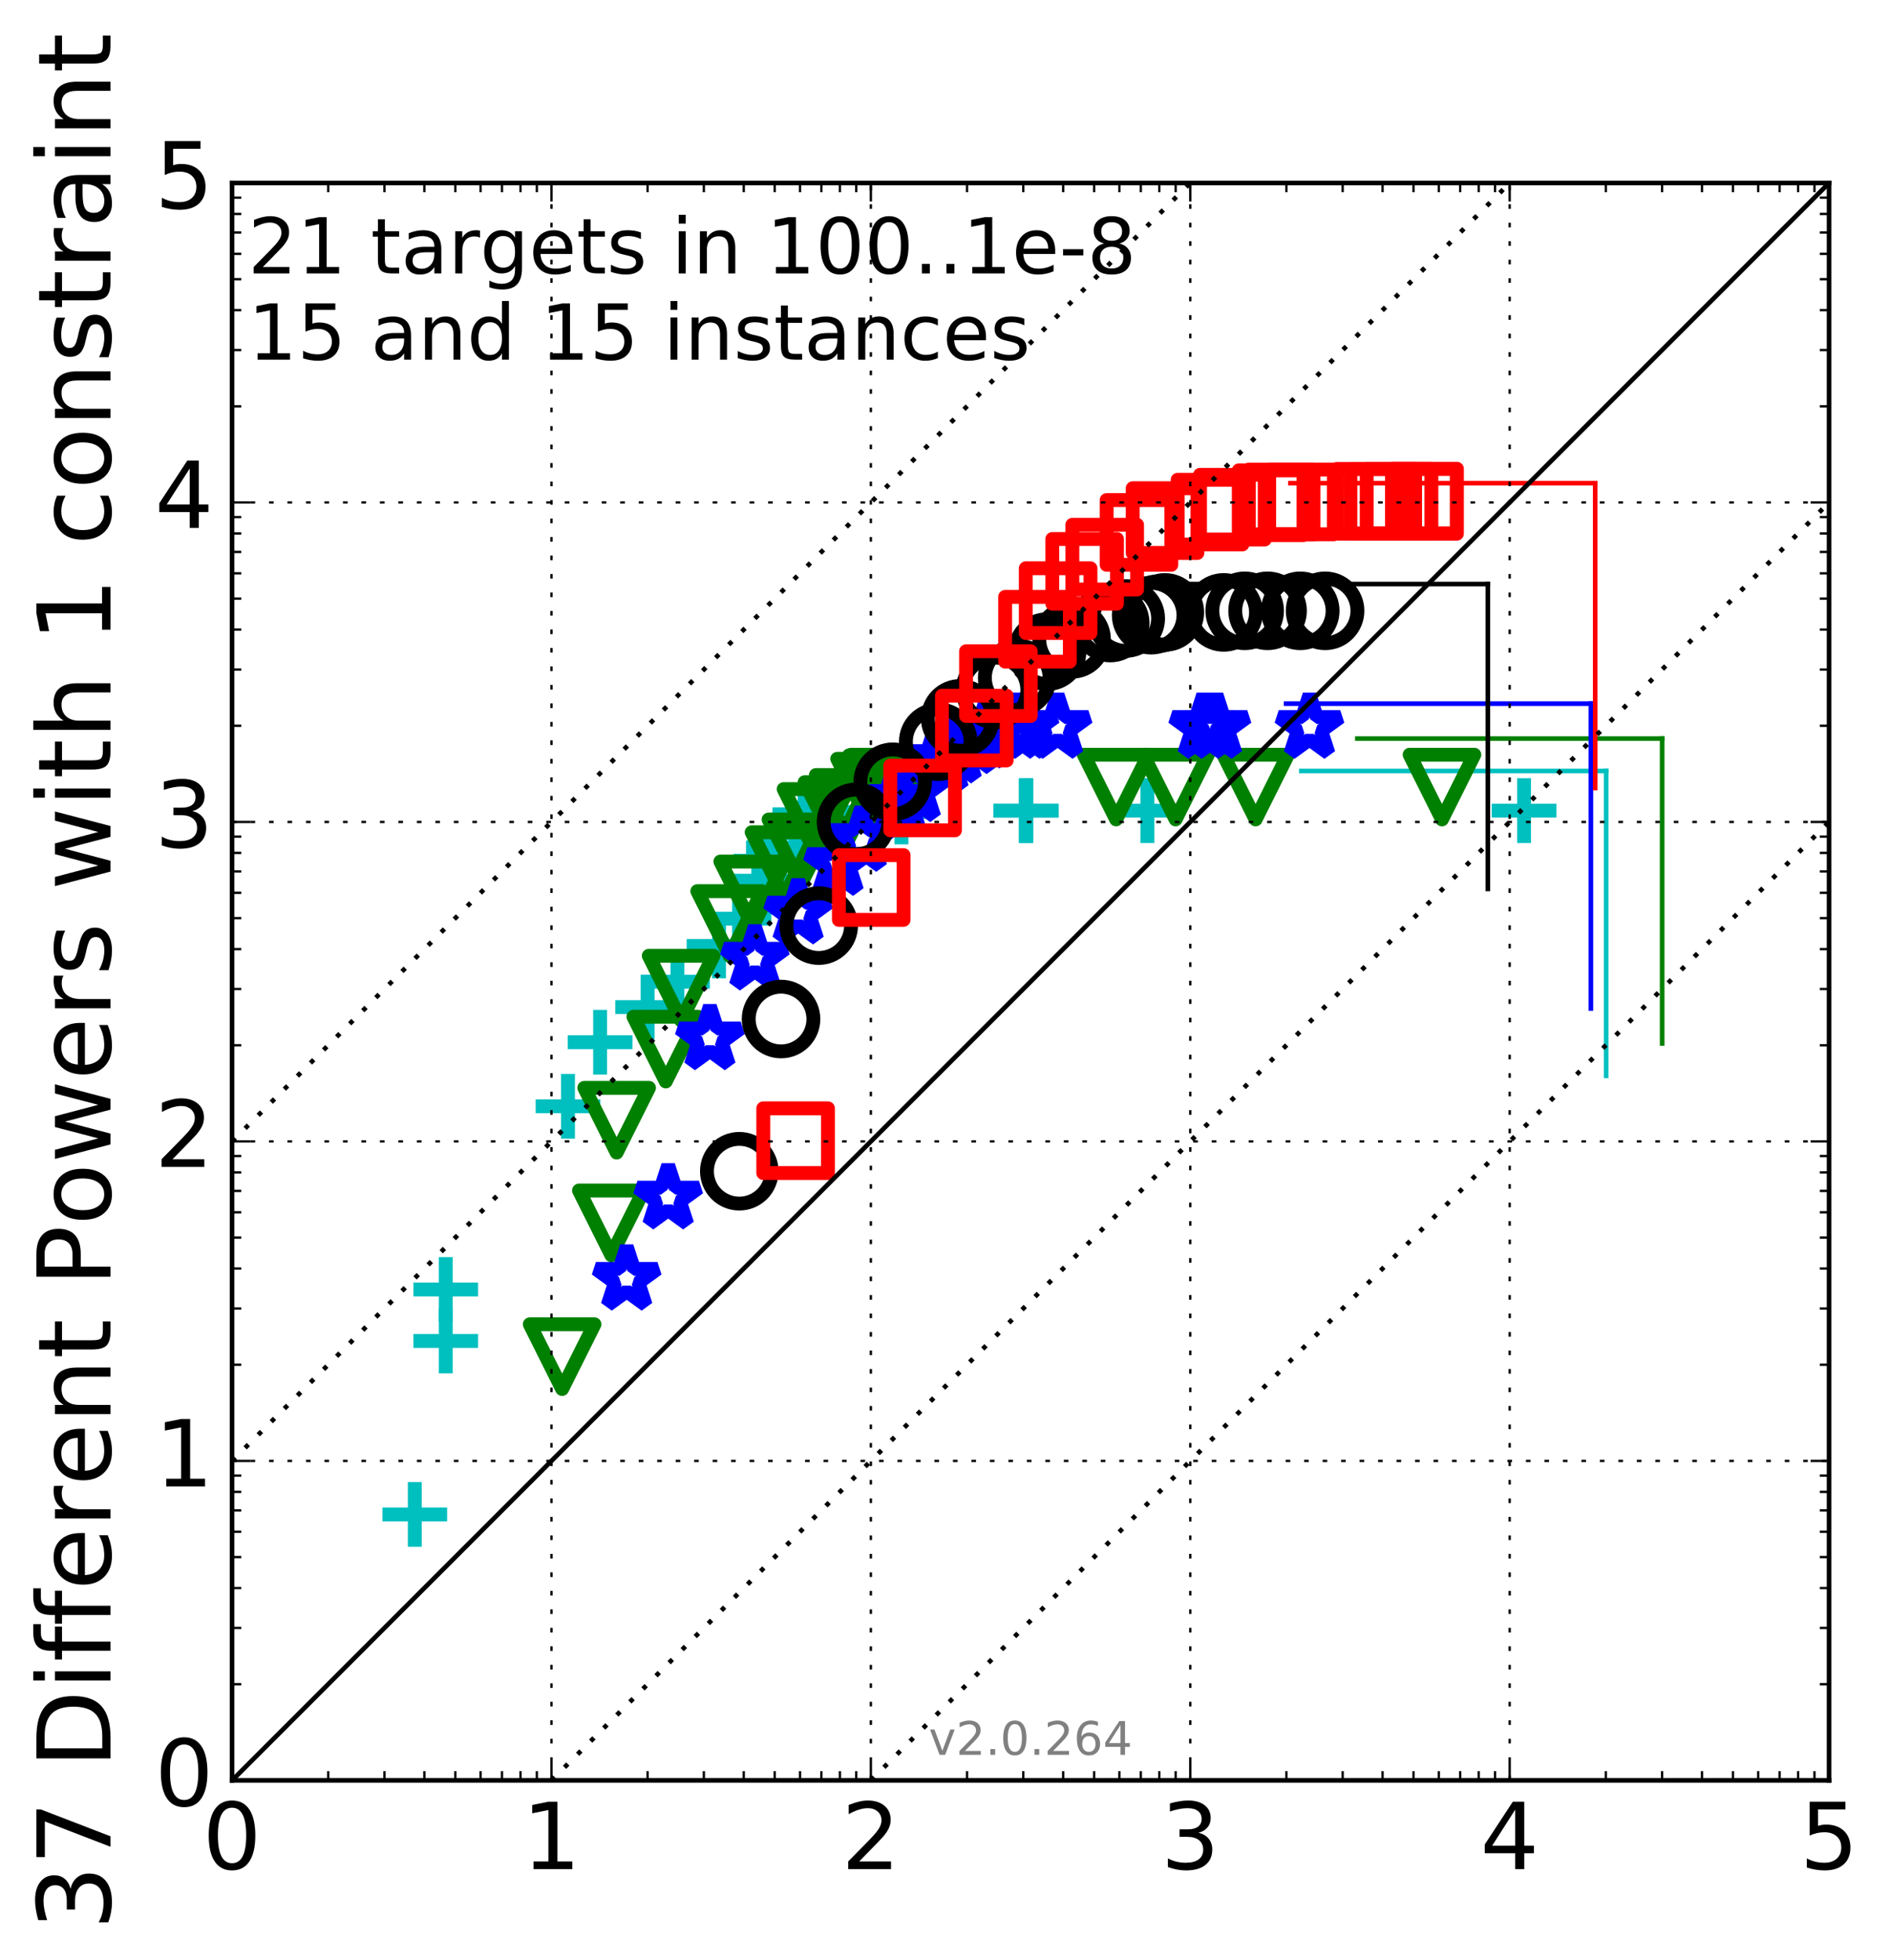 <?xml version="1.0" encoding="utf-8" standalone="no"?>
<!DOCTYPE svg PUBLIC "-//W3C//DTD SVG 1.1//EN"
  "http://www.w3.org/Graphics/SVG/1.1/DTD/svg11.dtd">
<!-- Created with matplotlib (http://matplotlib.org/) -->
<svg height="424pt" version="1.1" viewBox="0 0 409 424" width="409pt" xmlns="http://www.w3.org/2000/svg" xmlns:xlink="http://www.w3.org/1999/xlink">
 <defs>
  <style type="text/css">
*{stroke-linecap:butt;stroke-linejoin:round;stroke-miterlimit:100000;}
  </style>
 </defs>
 <g id="figure_1">
  <g id="patch_1">
   <path d="M 0 424.783 
L 409.379 424.783 
L 409.379 0 
L 0 0 
z
" style="fill:#ffffff;"/>
  </g>
  <g id="axes_1">
   <g id="patch_2">
    <path d="M 50.217 385.191 
L 395.817 385.191 
L 395.817 39.591 
L 50.217 39.591 
z
" style="fill:#ffffff;"/>
   </g>
   <g id="line2d_1">
    <path clip-path="url(#p32a890fe45)" d="M 347.572 232.759 
L 347.572 166.802 
" style="fill:none;stroke:#00bfbf;stroke-linecap:square;"/>
   </g>
   <g id="line2d_2">
    <path clip-path="url(#p32a890fe45)" d="M 281.614 166.802 
L 347.572 166.802 
" style="fill:none;stroke:#00bfbf;stroke-linecap:square;"/>
   </g>
   <g id="line2d_3">
    <path clip-path="url(#p32a890fe45)" d="M 359.691 225.746 
L 359.691 159.789 
" style="fill:none;stroke:#008000;stroke-linecap:square;"/>
   </g>
   <g id="line2d_4">
    <path clip-path="url(#p32a890fe45)" d="M 293.733 159.789 
L 359.691 159.789 
" style="fill:none;stroke:#008000;stroke-linecap:square;"/>
   </g>
   <g id="line2d_5">
    <path clip-path="url(#p32a890fe45)" d="M 344.273 218.191 
L 344.273 152.234 
" style="fill:none;stroke:#0000ff;stroke-linecap:square;"/>
   </g>
   <g id="line2d_6">
    <path clip-path="url(#p32a890fe45)" d="M 278.316 152.234 
L 344.273 152.234 
" style="fill:none;stroke:#0000ff;stroke-linecap:square;"/>
   </g>
   <g id="line2d_7">
    <path clip-path="url(#p32a890fe45)" d="M 321.977 192.321 
L 321.977 126.364 
" style="fill:none;stroke:#000000;stroke-linecap:square;"/>
   </g>
   <g id="line2d_8">
    <path clip-path="url(#p32a890fe45)" d="M 256.02 126.364 
L 321.977 126.364 
" style="fill:none;stroke:#000000;stroke-linecap:square;"/>
   </g>
   <g id="line2d_9">
    <path clip-path="url(#p32a890fe45)" d="M 345.204 170.499 
L 345.204 104.542 
" style="fill:none;stroke:#ff0000;stroke-linecap:square;"/>
   </g>
   <g id="line2d_10">
    <path clip-path="url(#p32a890fe45)" d="M 279.247 104.542 
L 345.204 104.542 
" style="fill:none;stroke:#ff0000;stroke-linecap:square;"/>
   </g>
   <g id="line2d_11">
    <defs>
     <path d="M -7 0 
L 7 0 
M 0 7 
L 0 -7 
" id="m3786a7b823" style="stroke:#00bfbf;stroke-width:3.0;"/>
    </defs>
    <g>
     <use style="fill:none;stroke:#00bfbf;stroke-width:3.0;" x="89.76" xlink:href="#m3786a7b823" y="327.648"/>
     <use style="fill:none;stroke:#00bfbf;stroke-width:3.0;" x="96.459" xlink:href="#m3786a7b823" y="290.126"/>
     <use style="fill:none;stroke:#00bfbf;stroke-width:3.0;" x="96.459" xlink:href="#m3786a7b823" y="278.984"/>
     <use style="fill:none;stroke:#00bfbf;stroke-width:3.0;" x="122.917" xlink:href="#m3786a7b823" y="239.354"/>
     <use style="fill:none;stroke:#00bfbf;stroke-width:3.0;" x="129.863" xlink:href="#m3786a7b823" y="225.491"/>
     <use style="fill:none;stroke:#00bfbf;stroke-width:3.0;" x="140.144" xlink:href="#m3786a7b823" y="217.886"/>
     <use style="fill:none;stroke:#00bfbf;stroke-width:3.0;" x="146.601" xlink:href="#m3786a7b823" y="212.4"/>
     <use style="fill:none;stroke:#00bfbf;stroke-width:3.0;" x="155.598" xlink:href="#m3786a7b823" y="204.654"/>
     <use style="fill:none;stroke:#00bfbf;stroke-width:3.0;" x="159.934" xlink:href="#m3786a7b823" y="198.759"/>
     <use style="fill:none;stroke:#00bfbf;stroke-width:3.0;" x="164.084" xlink:href="#m3786a7b823" y="190.542"/>
     <use style="fill:none;stroke:#00bfbf;stroke-width:3.0;" x="165.75" xlink:href="#m3786a7b823" y="186.223"/>
     <use style="fill:none;stroke:#00bfbf;stroke-width:3.0;" x="168.44" xlink:href="#m3786a7b823" y="183.343"/>
     <use style="fill:none;stroke:#00bfbf;stroke-width:3.0;" x="172.174" xlink:href="#m3786a7b823" y="180.234"/>
     <use style="fill:none;stroke:#00bfbf;stroke-width:3.0;" x="174.171" xlink:href="#m3786a7b823" y="176.673"/>
     <use style="fill:none;stroke:#00bfbf;stroke-width:3.0;" x="174.171" xlink:href="#m3786a7b823" y="176.173"/>
     <use style="fill:none;stroke:#00bfbf;stroke-width:3.0;" x="179.283" xlink:href="#m3786a7b823" y="175.677"/>
     <use style="fill:none;stroke:#00bfbf;stroke-width:3.0;" x="195.075" xlink:href="#m3786a7b823" y="175.677"/>
     <use style="fill:none;stroke:#00bfbf;stroke-width:3.0;" x="221.964" xlink:href="#m3786a7b823" y="175.381"/>
     <use style="fill:none;stroke:#00bfbf;stroke-width:3.0;" x="222.108" xlink:href="#m3786a7b823" y="175.381"/>
     <use style="fill:none;stroke:#00bfbf;stroke-width:3.0;" x="248.291" xlink:href="#m3786a7b823" y="175.381"/>
     <use style="fill:none;stroke:#00bfbf;stroke-width:3.0;" x="329.809" xlink:href="#m3786a7b823" y="175.381"/>
    </g>
   </g>
   <g id="line2d_12">
    <defs>
     <path d="M -0 7 
L 7 -7 
L -7 -7 
z
" id="m1d99c70d09" style="stroke:#008000;stroke-linejoin:miter;stroke-width:3.0;"/>
    </defs>
    <g>
     <use style="fill:none;stroke:#008000;stroke-linejoin:miter;stroke-width:3.0;" x="121.647" xlink:href="#m1d99c70d09" y="293.515"/>
     <use style="fill:none;stroke:#008000;stroke-linejoin:miter;stroke-width:3.0;" x="132.298" xlink:href="#m1d99c70d09" y="264.572"/>
     <use style="fill:none;stroke:#008000;stroke-linejoin:miter;stroke-width:3.0;" x="133.446" xlink:href="#m1d99c70d09" y="242.358"/>
     <use style="fill:none;stroke:#008000;stroke-linejoin:miter;stroke-width:3.0;" x="144.077" xlink:href="#m1d99c70d09" y="226.976"/>
     <use style="fill:none;stroke:#008000;stroke-linejoin:miter;stroke-width:3.0;" x="147.398" xlink:href="#m1d99c70d09" y="213.786"/>
     <use style="fill:none;stroke:#008000;stroke-linejoin:miter;stroke-width:3.0;" x="157.899" xlink:href="#m1d99c70d09" y="199.806"/>
     <use style="fill:none;stroke:#008000;stroke-linejoin:miter;stroke-width:3.0;" x="162.889" xlink:href="#m1d99c70d09" y="193.4"/>
     <use style="fill:none;stroke:#008000;stroke-linejoin:miter;stroke-width:3.0;" x="169.662" xlink:href="#m1d99c70d09" y="187.065"/>
     <use style="fill:none;stroke:#008000;stroke-linejoin:miter;stroke-width:3.0;" x="173.322" xlink:href="#m1d99c70d09" y="184.31"/>
     <use style="fill:none;stroke:#008000;stroke-linejoin:miter;stroke-width:3.0;" x="176.584" xlink:href="#m1d99c70d09" y="177.723"/>
     <use style="fill:none;stroke:#008000;stroke-linejoin:miter;stroke-width:3.0;" x="181.126" xlink:href="#m1d99c70d09" y="176.234"/>
     <use style="fill:none;stroke:#008000;stroke-linejoin:miter;stroke-width:3.0;" x="183.555" xlink:href="#m1d99c70d09" y="174.688"/>
     <use style="fill:none;stroke:#008000;stroke-linejoin:miter;stroke-width:3.0;" x="188.175" xlink:href="#m1d99c70d09" y="171.174"/>
     <use style="fill:none;stroke:#008000;stroke-linejoin:miter;stroke-width:3.0;" x="190.73" xlink:href="#m1d99c70d09" y="170.424"/>
     <use style="fill:none;stroke:#008000;stroke-linejoin:miter;stroke-width:3.0;" x="191.19" xlink:href="#m1d99c70d09" y="170.284"/>
     <use style="fill:none;stroke:#008000;stroke-linejoin:miter;stroke-width:3.0;" x="195.235" xlink:href="#m1d99c70d09" y="170.284"/>
     <use style="fill:none;stroke:#008000;stroke-linejoin:miter;stroke-width:3.0;" x="197.643" xlink:href="#m1d99c70d09" y="170.284"/>
     <use style="fill:none;stroke:#008000;stroke-linejoin:miter;stroke-width:3.0;" x="241.537" xlink:href="#m1d99c70d09" y="170.284"/>
     <use style="fill:none;stroke:#008000;stroke-linejoin:miter;stroke-width:3.0;" x="254.403" xlink:href="#m1d99c70d09" y="170.284"/>
     <use style="fill:none;stroke:#008000;stroke-linejoin:miter;stroke-width:3.0;" x="271.717" xlink:href="#m1d99c70d09" y="170.284"/>
     <use style="fill:none;stroke:#008000;stroke-linejoin:miter;stroke-width:3.0;" x="312.048" xlink:href="#m1d99c70d09" y="170.284"/>
    </g>
   </g>
   <g id="line2d_13">
    <defs>
     <path d="M 0 -7 
L -1.572 -2.163 
L -6.657 -2.163 
L -2.543 0.826 
L -4.114 5.663 
L -0 2.674 
L 4.114 5.663 
L 2.543 0.826 
L 6.657 -2.163 
L 1.572 -2.163 
z
" id="m8bb684c71d" style="stroke:#0000ff;stroke-linejoin:bevel;stroke-width:3.0;"/>
    </defs>
    <g>
     <use style="fill:none;stroke:#0000ff;stroke-linejoin:bevel;stroke-width:3.0;" x="135.617" xlink:href="#m8bb684c71d" y="276.689"/>
     <use style="fill:none;stroke:#0000ff;stroke-linejoin:bevel;stroke-width:3.0;" x="144.599" xlink:href="#m8bb684c71d" y="259.123"/>
     <use style="fill:none;stroke:#0000ff;stroke-linejoin:bevel;stroke-width:3.0;" x="153.621" xlink:href="#m8bb684c71d" y="224.679"/>
     <use style="fill:none;stroke:#0000ff;stroke-linejoin:bevel;stroke-width:3.0;" x="163.354" xlink:href="#m8bb684c71d" y="207.429"/>
     <use style="fill:none;stroke:#0000ff;stroke-linejoin:bevel;stroke-width:3.0;" x="172.72" xlink:href="#m8bb684c71d" y="197.461"/>
     <use style="fill:none;stroke:#0000ff;stroke-linejoin:bevel;stroke-width:3.0;" x="181.356" xlink:href="#m8bb684c71d" y="186.962"/>
     <use style="fill:none;stroke:#0000ff;stroke-linejoin:bevel;stroke-width:3.0;" x="186.386" xlink:href="#m8bb684c71d" y="181.755"/>
     <use style="fill:none;stroke:#0000ff;stroke-linejoin:bevel;stroke-width:3.0;" x="194.752" xlink:href="#m8bb684c71d" y="173.314"/>
     <use style="fill:none;stroke:#0000ff;stroke-linejoin:bevel;stroke-width:3.0;" x="198.067" xlink:href="#m8bb684c71d" y="170.986"/>
     <use style="fill:none;stroke:#0000ff;stroke-linejoin:bevel;stroke-width:3.0;" x="204.054" xlink:href="#m8bb684c71d" y="164.673"/>
     <use style="fill:none;stroke:#0000ff;stroke-linejoin:bevel;stroke-width:3.0;" x="206.913" xlink:href="#m8bb684c71d" y="162.632"/>
     <use style="fill:none;stroke:#0000ff;stroke-linejoin:bevel;stroke-width:3.0;" x="210.268" xlink:href="#m8bb684c71d" y="160.608"/>
     <use style="fill:none;stroke:#0000ff;stroke-linejoin:bevel;stroke-width:3.0;" x="213.039" xlink:href="#m8bb684c71d" y="159.388"/>
     <use style="fill:none;stroke:#0000ff;stroke-linejoin:bevel;stroke-width:3.0;" x="215.576" xlink:href="#m8bb684c71d" y="157.592"/>
     <use style="fill:none;stroke:#0000ff;stroke-linejoin:bevel;stroke-width:3.0;" x="216.439" xlink:href="#m8bb684c71d" y="157.306"/>
     <use style="fill:none;stroke:#0000ff;stroke-linejoin:bevel;stroke-width:3.0;" x="219.684" xlink:href="#m8bb684c71d" y="157.306"/>
     <use style="fill:none;stroke:#0000ff;stroke-linejoin:bevel;stroke-width:3.0;" x="221.721" xlink:href="#m8bb684c71d" y="157.306"/>
     <use style="fill:none;stroke:#0000ff;stroke-linejoin:bevel;stroke-width:3.0;" x="228.867" xlink:href="#m8bb684c71d" y="157.306"/>
     <use style="fill:none;stroke:#0000ff;stroke-linejoin:bevel;stroke-width:3.0;" x="260.376" xlink:href="#m8bb684c71d" y="157.306"/>
     <use style="fill:none;stroke:#0000ff;stroke-linejoin:bevel;stroke-width:3.0;" x="263.254" xlink:href="#m8bb684c71d" y="157.306"/>
     <use style="fill:none;stroke:#0000ff;stroke-linejoin:bevel;stroke-width:3.0;" x="283.375" xlink:href="#m8bb684c71d" y="157.306"/>
    </g>
   </g>
   <g id="line2d_14">
    <defs>
     <path d="M 0 7 
C 1.856 7 3.637 6.262 4.95 4.95 
C 6.262 3.637 7 1.856 7 0 
C 7 -1.856 6.262 -3.637 4.95 -4.95 
C 3.637 -6.262 1.856 -7 0 -7 
C -1.856 -7 -3.637 -6.262 -4.95 -4.95 
C -6.262 -3.637 -7 -1.856 -7 0 
C -7 1.856 -6.262 3.637 -4.95 4.95 
C -3.637 6.262 -1.856 7 0 7 
z
" id="m229a45b00a" style="stroke:#000000;stroke-width:3.0;"/>
    </defs>
    <g>
     <use style="fill:none;stroke:#000000;stroke-width:3.0;" x="159.985" xlink:href="#m229a45b00a" y="253.401"/>
     <use style="fill:none;stroke:#000000;stroke-width:3.0;" x="169.019" xlink:href="#m229a45b00a" y="220.472"/>
     <use style="fill:none;stroke:#000000;stroke-width:3.0;" x="177.173" xlink:href="#m229a45b00a" y="200.258"/>
     <use style="fill:none;stroke:#000000;stroke-width:3.0;" x="185.25" xlink:href="#m229a45b00a" y="177.823"/>
     <use style="fill:none;stroke:#000000;stroke-width:3.0;" x="193.187" xlink:href="#m229a45b00a" y="169.141"/>
     <use style="fill:none;stroke:#000000;stroke-width:3.0;" x="203.037" xlink:href="#m229a45b00a" y="160.477"/>
     <use style="fill:none;stroke:#000000;stroke-width:3.0;" x="207.787" xlink:href="#m229a45b00a" y="155.424"/>
     <use style="fill:none;stroke:#000000;stroke-width:3.0;" x="215.315" xlink:href="#m229a45b00a" y="149.255"/>
     <use style="fill:none;stroke:#000000;stroke-width:3.0;" x="220.127" xlink:href="#m229a45b00a" y="146.643"/>
     <use style="fill:none;stroke:#000000;stroke-width:3.0;" x="226.584" xlink:href="#m229a45b00a" y="140.984"/>
     <use style="fill:none;stroke:#000000;stroke-width:3.0;" x="231.896" xlink:href="#m229a45b00a" y="138.337"/>
     <use style="fill:none;stroke:#000000;stroke-width:3.0;" x="240.257" xlink:href="#m229a45b00a" y="134.795"/>
     <use style="fill:none;stroke:#000000;stroke-width:3.0;" x="243.612" xlink:href="#m229a45b00a" y="133.808"/>
     <use style="fill:none;stroke:#000000;stroke-width:3.0;" x="249.111" xlink:href="#m229a45b00a" y="133.101"/>
     <use style="fill:none;stroke:#000000;stroke-width:3.0;" x="250.399" xlink:href="#m229a45b00a" y="132.819"/>
     <use style="fill:none;stroke:#000000;stroke-width:3.0;" x="252.077" xlink:href="#m229a45b00a" y="132.497"/>
     <use style="fill:none;stroke:#000000;stroke-width:3.0;" x="264.808" xlink:href="#m229a45b00a" y="132.497"/>
     <use style="fill:none;stroke:#000000;stroke-width:3.0;" x="269.352" xlink:href="#m229a45b00a" y="132.152"/>
     <use style="fill:none;stroke:#000000;stroke-width:3.0;" x="274.307" xlink:href="#m229a45b00a" y="132.152"/>
     <use style="fill:none;stroke:#000000;stroke-width:3.0;" x="281.377" xlink:href="#m229a45b00a" y="132.152"/>
     <use style="fill:none;stroke:#000000;stroke-width:3.0;" x="286.751" xlink:href="#m229a45b00a" y="132.152"/>
    </g>
   </g>
   <g id="line2d_15">
    <defs>
     <path d="M -7 7 
L 7 7 
L 7 -7 
L -7 -7 
z
" id="ma63112770a" style="stroke:#ff0000;stroke-linejoin:miter;stroke-width:3.0;"/>
    </defs>
    <g>
     <use style="fill:none;stroke:#ff0000;stroke-linejoin:miter;stroke-width:3.0;" x="172.174" xlink:href="#ma63112770a" y="246.792"/>
     <use style="fill:none;stroke:#ff0000;stroke-linejoin:miter;stroke-width:3.0;" x="188.537" xlink:href="#ma63112770a" y="192.014"/>
     <use style="fill:none;stroke:#ff0000;stroke-linejoin:miter;stroke-width:3.0;" x="199.652" xlink:href="#ma63112770a" y="172.64"/>
     <use style="fill:none;stroke:#ff0000;stroke-linejoin:miter;stroke-width:3.0;" x="210.843" xlink:href="#ma63112770a" y="157.522"/>
     <use style="fill:none;stroke:#ff0000;stroke-linejoin:miter;stroke-width:3.0;" x="216.058" xlink:href="#ma63112770a" y="147.9"/>
     <use style="fill:none;stroke:#ff0000;stroke-linejoin:miter;stroke-width:3.0;" x="224.514" xlink:href="#ma63112770a" y="136.14"/>
     <use style="fill:none;stroke:#ff0000;stroke-linejoin:miter;stroke-width:3.0;" x="228.981" xlink:href="#ma63112770a" y="129.947"/>
     <use style="fill:none;stroke:#ff0000;stroke-linejoin:miter;stroke-width:3.0;" x="234.716" xlink:href="#ma63112770a" y="123.617"/>
     <use style="fill:none;stroke:#ff0000;stroke-linejoin:miter;stroke-width:3.0;" x="239.065" xlink:href="#ma63112770a" y="120.534"/>
     <use style="fill:none;stroke:#ff0000;stroke-linejoin:miter;stroke-width:3.0;" x="246.479" xlink:href="#ma63112770a" y="115.194"/>
     <use style="fill:none;stroke:#ff0000;stroke-linejoin:miter;stroke-width:3.0;" x="252.118" xlink:href="#ma63112770a" y="112.63"/>
     <use style="fill:none;stroke:#ff0000;stroke-linejoin:miter;stroke-width:3.0;" x="261.849" xlink:href="#ma63112770a" y="110.799"/>
     <use style="fill:none;stroke:#ff0000;stroke-linejoin:miter;stroke-width:3.0;" x="266.686" xlink:href="#ma63112770a" y="109.732"/>
     <use style="fill:none;stroke:#ff0000;stroke-linejoin:miter;stroke-width:3.0;" x="275.073" xlink:href="#ma63112770a" y="108.77"/>
     <use style="fill:none;stroke:#ff0000;stroke-linejoin:miter;stroke-width:3.0;" x="277.24" xlink:href="#ma63112770a" y="108.602"/>
     <use style="fill:none;stroke:#ff0000;stroke-linejoin:miter;stroke-width:3.0;" x="281.652" xlink:href="#ma63112770a" y="108.59"/>
     <use style="fill:none;stroke:#ff0000;stroke-linejoin:miter;stroke-width:3.0;" x="296.295" xlink:href="#ma63112770a" y="108.463"/>
     <use style="fill:none;stroke:#ff0000;stroke-linejoin:miter;stroke-width:3.0;" x="299.234" xlink:href="#ma63112770a" y="108.44"/>
     <use style="fill:none;stroke:#ff0000;stroke-linejoin:miter;stroke-width:3.0;" x="302.756" xlink:href="#ma63112770a" y="108.44"/>
     <use style="fill:none;stroke:#ff0000;stroke-linejoin:miter;stroke-width:3.0;" x="308.257" xlink:href="#ma63112770a" y="108.44"/>
     <use style="fill:none;stroke:#ff0000;stroke-linejoin:miter;stroke-width:3.0;" x="308.262" xlink:href="#ma63112770a" y="108.44"/>
    </g>
   </g>
   <g id="line2d_16">
    <path clip-path="url(#p32a890fe45)" d="M 50.217 385.191 
L 395.817 39.591 
" style="fill:none;stroke:#000000;stroke-linecap:square;"/>
   </g>
   <g id="line2d_17">
    <path clip-path="url(#p32a890fe45)" d="M 119.337 385.191 
L 410.379 94.149 
" style="fill:none;stroke:#000000;stroke-dasharray:1,3;stroke-dashoffset:0.0;"/>
   </g>
   <g id="line2d_18">
    <path clip-path="url(#p32a890fe45)" d="M 188.457 385.191 
L 410.379 163.269 
" style="fill:none;stroke:#000000;stroke-dasharray:1,3;stroke-dashoffset:0.0;"/>
   </g>
   <g id="line2d_19">
    <path clip-path="url(#p32a890fe45)" d="M 50.217 316.071 
L 367.288 -1 
" style="fill:none;stroke:#000000;stroke-dasharray:1,3;stroke-dashoffset:0.0;"/>
   </g>
   <g id="line2d_20">
    <path clip-path="url(#p32a890fe45)" d="M 50.217 246.951 
L 298.168 -1 
" style="fill:none;stroke:#000000;stroke-dasharray:1,3;stroke-dashoffset:0.0;"/>
   </g>
   <g id="patch_3">
    <path d="M 50.217 39.591 
L 395.817 39.591 
" style="fill:none;stroke:#000000;stroke-linecap:square;stroke-linejoin:miter;"/>
   </g>
   <g id="patch_4">
    <path d="M 395.817 385.191 
L 395.817 39.591 
" style="fill:none;stroke:#000000;stroke-linecap:square;stroke-linejoin:miter;"/>
   </g>
   <g id="patch_5">
    <path d="M 50.217 385.191 
L 395.817 385.191 
" style="fill:none;stroke:#000000;stroke-linecap:square;stroke-linejoin:miter;"/>
   </g>
   <g id="patch_6">
    <path d="M 50.217 385.191 
L 50.217 39.591 
" style="fill:none;stroke:#000000;stroke-linecap:square;stroke-linejoin:miter;"/>
   </g>
   <g id="matplotlib.axis_1">
    <g id="xtick_1">
     <g id="line2d_21">
      <path clip-path="url(#p32a890fe45)" d="M 50.217 385.191 
L 50.217 39.591 
" style="fill:none;stroke:#000000;stroke-dasharray:1,3;stroke-dashoffset:0.0;stroke-width:0.5;"/>
     </g>
     <g id="line2d_22">
      <defs>
       <path d="M 0 0 
L 0 -4 
" id="md763549251" style="stroke:#000000;stroke-width:0.5;"/>
      </defs>
      <g>
       <use style="stroke:#000000;stroke-width:0.5;" x="50.217" xlink:href="#md763549251" y="385.191"/>
      </g>
     </g>
     <g id="line2d_23">
      <defs>
       <path d="M 0 0 
L 0 4 
" id="mdd25df7383" style="stroke:#000000;stroke-width:0.5;"/>
      </defs>
      <g>
       <use style="stroke:#000000;stroke-width:0.5;" x="50.217" xlink:href="#mdd25df7383" y="39.591"/>
      </g>
     </g>
     <g id="text_1">
      <!-- 0 -->
      <defs>
       <path d="M 31.781 66.406 
Q 24.172 66.406 20.328 58.906 
Q 16.5 51.422 16.5 36.375 
Q 16.5 21.391 20.328 13.891 
Q 24.172 6.391 31.781 6.391 
Q 39.453 6.391 43.281 13.891 
Q 47.125 21.391 47.125 36.375 
Q 47.125 51.422 43.281 58.906 
Q 39.453 66.406 31.781 66.406 
M 31.781 74.219 
Q 44.047 74.219 50.516 64.516 
Q 56.984 54.828 56.984 36.375 
Q 56.984 17.969 50.516 8.266 
Q 44.047 -1.422 31.781 -1.422 
Q 19.531 -1.422 13.062 8.266 
Q 6.594 17.969 6.594 36.375 
Q 6.594 54.828 13.062 64.516 
Q 19.531 74.219 31.781 74.219 
" id="BitstreamVeraSans-Roman-30"/>
      </defs>
      <g transform="translate(43.854 404.388)scale(0.2 -0.2)">
       <use xlink:href="#BitstreamVeraSans-Roman-30"/>
      </g>
     </g>
    </g>
    <g id="xtick_2">
     <g id="line2d_24">
      <path clip-path="url(#p32a890fe45)" d="M 119.337 385.191 
L 119.337 39.591 
" style="fill:none;stroke:#000000;stroke-dasharray:1,3;stroke-dashoffset:0.0;stroke-width:0.5;"/>
     </g>
     <g id="line2d_25">
      <g>
       <use style="stroke:#000000;stroke-width:0.5;" x="119.337" xlink:href="#md763549251" y="385.191"/>
      </g>
     </g>
     <g id="line2d_26">
      <g>
       <use style="stroke:#000000;stroke-width:0.5;" x="119.337" xlink:href="#mdd25df7383" y="39.591"/>
      </g>
     </g>
     <g id="text_2">
      <!-- 1 -->
      <defs>
       <path d="M 12.406 8.297 
L 28.516 8.297 
L 28.516 63.922 
L 10.984 60.406 
L 10.984 69.391 
L 28.422 72.906 
L 38.281 72.906 
L 38.281 8.297 
L 54.391 8.297 
L 54.391 0 
L 12.406 0 
z
" id="BitstreamVeraSans-Roman-31"/>
      </defs>
      <g transform="translate(112.974 404.388)scale(0.2 -0.2)">
       <use xlink:href="#BitstreamVeraSans-Roman-31"/>
      </g>
     </g>
    </g>
    <g id="xtick_3">
     <g id="line2d_27">
      <path clip-path="url(#p32a890fe45)" d="M 188.457 385.191 
L 188.457 39.591 
" style="fill:none;stroke:#000000;stroke-dasharray:1,3;stroke-dashoffset:0.0;stroke-width:0.5;"/>
     </g>
     <g id="line2d_28">
      <g>
       <use style="stroke:#000000;stroke-width:0.5;" x="188.457" xlink:href="#md763549251" y="385.191"/>
      </g>
     </g>
     <g id="line2d_29">
      <g>
       <use style="stroke:#000000;stroke-width:0.5;" x="188.457" xlink:href="#mdd25df7383" y="39.591"/>
      </g>
     </g>
     <g id="text_3">
      <!-- 2 -->
      <defs>
       <path d="M 19.188 8.297 
L 53.609 8.297 
L 53.609 0 
L 7.328 0 
L 7.328 8.297 
Q 12.938 14.109 22.625 23.891 
Q 32.328 33.688 34.812 36.531 
Q 39.547 41.844 41.422 45.531 
Q 43.312 49.219 43.312 52.781 
Q 43.312 58.594 39.234 62.25 
Q 35.156 65.922 28.609 65.922 
Q 23.969 65.922 18.812 64.312 
Q 13.672 62.703 7.812 59.422 
L 7.812 69.391 
Q 13.766 71.781 18.938 73 
Q 24.125 74.219 28.422 74.219 
Q 39.75 74.219 46.484 68.547 
Q 53.219 62.891 53.219 53.422 
Q 53.219 48.922 51.531 44.891 
Q 49.859 40.875 45.406 35.406 
Q 44.188 33.984 37.641 27.219 
Q 31.109 20.453 19.188 8.297 
" id="BitstreamVeraSans-Roman-32"/>
      </defs>
      <g transform="translate(182.094 404.388)scale(0.2 -0.2)">
       <use xlink:href="#BitstreamVeraSans-Roman-32"/>
      </g>
     </g>
    </g>
    <g id="xtick_4">
     <g id="line2d_30">
      <path clip-path="url(#p32a890fe45)" d="M 257.577 385.191 
L 257.577 39.591 
" style="fill:none;stroke:#000000;stroke-dasharray:1,3;stroke-dashoffset:0.0;stroke-width:0.5;"/>
     </g>
     <g id="line2d_31">
      <g>
       <use style="stroke:#000000;stroke-width:0.5;" x="257.577" xlink:href="#md763549251" y="385.191"/>
      </g>
     </g>
     <g id="line2d_32">
      <g>
       <use style="stroke:#000000;stroke-width:0.5;" x="257.577" xlink:href="#mdd25df7383" y="39.591"/>
      </g>
     </g>
     <g id="text_4">
      <!-- 3 -->
      <defs>
       <path d="M 40.578 39.312 
Q 47.656 37.797 51.625 33 
Q 55.609 28.219 55.609 21.188 
Q 55.609 10.406 48.188 4.484 
Q 40.766 -1.422 27.094 -1.422 
Q 22.516 -1.422 17.656 -0.516 
Q 12.797 0.391 7.625 2.203 
L 7.625 11.719 
Q 11.719 9.328 16.594 8.109 
Q 21.484 6.891 26.812 6.891 
Q 36.078 6.891 40.938 10.547 
Q 45.797 14.203 45.797 21.188 
Q 45.797 27.641 41.281 31.266 
Q 36.766 34.906 28.719 34.906 
L 20.219 34.906 
L 20.219 43.016 
L 29.109 43.016 
Q 36.375 43.016 40.234 45.922 
Q 44.094 48.828 44.094 54.297 
Q 44.094 59.906 40.109 62.906 
Q 36.141 65.922 28.719 65.922 
Q 24.656 65.922 20.016 65.031 
Q 15.375 64.156 9.812 62.312 
L 9.812 71.094 
Q 15.438 72.656 20.344 73.438 
Q 25.25 74.219 29.594 74.219 
Q 40.828 74.219 47.359 69.109 
Q 53.906 64.016 53.906 55.328 
Q 53.906 49.266 50.438 45.094 
Q 46.969 40.922 40.578 39.312 
" id="BitstreamVeraSans-Roman-33"/>
      </defs>
      <g transform="translate(251.214 404.388)scale(0.2 -0.2)">
       <use xlink:href="#BitstreamVeraSans-Roman-33"/>
      </g>
     </g>
    </g>
    <g id="xtick_5">
     <g id="line2d_33">
      <path clip-path="url(#p32a890fe45)" d="M 326.697 385.191 
L 326.697 39.591 
" style="fill:none;stroke:#000000;stroke-dasharray:1,3;stroke-dashoffset:0.0;stroke-width:0.5;"/>
     </g>
     <g id="line2d_34">
      <g>
       <use style="stroke:#000000;stroke-width:0.5;" x="326.697" xlink:href="#md763549251" y="385.191"/>
      </g>
     </g>
     <g id="line2d_35">
      <g>
       <use style="stroke:#000000;stroke-width:0.5;" x="326.697" xlink:href="#mdd25df7383" y="39.591"/>
      </g>
     </g>
     <g id="text_5">
      <!-- 4 -->
      <defs>
       <path d="M 37.797 64.312 
L 12.891 25.391 
L 37.797 25.391 
z
M 35.203 72.906 
L 47.609 72.906 
L 47.609 25.391 
L 58.016 25.391 
L 58.016 17.188 
L 47.609 17.188 
L 47.609 0 
L 37.797 0 
L 37.797 17.188 
L 4.891 17.188 
L 4.891 26.703 
z
" id="BitstreamVeraSans-Roman-34"/>
      </defs>
      <g transform="translate(320.334 404.388)scale(0.2 -0.2)">
       <use xlink:href="#BitstreamVeraSans-Roman-34"/>
      </g>
     </g>
    </g>
    <g id="xtick_6">
     <g id="line2d_36">
      <path clip-path="url(#p32a890fe45)" d="M 395.817 385.191 
L 395.817 39.591 
" style="fill:none;stroke:#000000;stroke-dasharray:1,3;stroke-dashoffset:0.0;stroke-width:0.5;"/>
     </g>
     <g id="line2d_37">
      <g>
       <use style="stroke:#000000;stroke-width:0.5;" x="395.817" xlink:href="#md763549251" y="385.191"/>
      </g>
     </g>
     <g id="line2d_38">
      <g>
       <use style="stroke:#000000;stroke-width:0.5;" x="395.817" xlink:href="#mdd25df7383" y="39.591"/>
      </g>
     </g>
     <g id="text_6">
      <!-- 5 -->
      <defs>
       <path d="M 10.797 72.906 
L 49.516 72.906 
L 49.516 64.594 
L 19.828 64.594 
L 19.828 46.734 
Q 21.969 47.469 24.109 47.828 
Q 26.266 48.188 28.422 48.188 
Q 40.625 48.188 47.75 41.5 
Q 54.891 34.812 54.891 23.391 
Q 54.891 11.625 47.562 5.094 
Q 40.234 -1.422 26.906 -1.422 
Q 22.312 -1.422 17.547 -0.641 
Q 12.797 0.141 7.719 1.703 
L 7.719 11.625 
Q 12.109 9.234 16.797 8.062 
Q 21.484 6.891 26.703 6.891 
Q 35.156 6.891 40.078 11.328 
Q 45.016 15.766 45.016 23.391 
Q 45.016 31 40.078 35.438 
Q 35.156 39.891 26.703 39.891 
Q 22.75 39.891 18.812 39.016 
Q 14.891 38.141 10.797 36.281 
z
" id="BitstreamVeraSans-Roman-35"/>
      </defs>
      <g transform="translate(389.454 404.388)scale(0.2 -0.2)">
       <use xlink:href="#BitstreamVeraSans-Roman-35"/>
      </g>
     </g>
    </g>
    <g id="xtick_7">
     <g id="line2d_39">
      <defs>
       <path d="M 0 0 
L 0 -2 
" id="m7eddf1dc81" style="stroke:#000000;stroke-width:0.5;"/>
      </defs>
      <g>
       <use style="stroke:#000000;stroke-width:0.5;" x="71.024" xlink:href="#m7eddf1dc81" y="385.191"/>
      </g>
     </g>
     <g id="line2d_40">
      <defs>
       <path d="M 0 0 
L 0 2 
" id="m62922ebdef" style="stroke:#000000;stroke-width:0.5;"/>
      </defs>
      <g>
       <use style="stroke:#000000;stroke-width:0.5;" x="71.024" xlink:href="#m62922ebdef" y="39.591"/>
      </g>
     </g>
    </g>
    <g id="xtick_8">
     <g id="line2d_41">
      <g>
       <use style="stroke:#000000;stroke-width:0.5;" x="83.195" xlink:href="#m7eddf1dc81" y="385.191"/>
      </g>
     </g>
     <g id="line2d_42">
      <g>
       <use style="stroke:#000000;stroke-width:0.5;" x="83.195" xlink:href="#m62922ebdef" y="39.591"/>
      </g>
     </g>
    </g>
    <g id="xtick_9">
     <g id="line2d_43">
      <g>
       <use style="stroke:#000000;stroke-width:0.5;" x="91.831" xlink:href="#m7eddf1dc81" y="385.191"/>
      </g>
     </g>
     <g id="line2d_44">
      <g>
       <use style="stroke:#000000;stroke-width:0.5;" x="91.831" xlink:href="#m62922ebdef" y="39.591"/>
      </g>
     </g>
    </g>
    <g id="xtick_10">
     <g id="line2d_45">
      <g>
       <use style="stroke:#000000;stroke-width:0.5;" x="98.53" xlink:href="#m7eddf1dc81" y="385.191"/>
      </g>
     </g>
     <g id="line2d_46">
      <g>
       <use style="stroke:#000000;stroke-width:0.5;" x="98.53" xlink:href="#m62922ebdef" y="39.591"/>
      </g>
     </g>
    </g>
    <g id="xtick_11">
     <g id="line2d_47">
      <g>
       <use style="stroke:#000000;stroke-width:0.5;" x="104.003" xlink:href="#m7eddf1dc81" y="385.191"/>
      </g>
     </g>
     <g id="line2d_48">
      <g>
       <use style="stroke:#000000;stroke-width:0.5;" x="104.003" xlink:href="#m62922ebdef" y="39.591"/>
      </g>
     </g>
    </g>
    <g id="xtick_12">
     <g id="line2d_49">
      <g>
       <use style="stroke:#000000;stroke-width:0.5;" x="108.63" xlink:href="#m7eddf1dc81" y="385.191"/>
      </g>
     </g>
     <g id="line2d_50">
      <g>
       <use style="stroke:#000000;stroke-width:0.5;" x="108.63" xlink:href="#m62922ebdef" y="39.591"/>
      </g>
     </g>
    </g>
    <g id="xtick_13">
     <g id="line2d_51">
      <g>
       <use style="stroke:#000000;stroke-width:0.5;" x="112.638" xlink:href="#m7eddf1dc81" y="385.191"/>
      </g>
     </g>
     <g id="line2d_52">
      <g>
       <use style="stroke:#000000;stroke-width:0.5;" x="112.638" xlink:href="#m62922ebdef" y="39.591"/>
      </g>
     </g>
    </g>
    <g id="xtick_14">
     <g id="line2d_53">
      <g>
       <use style="stroke:#000000;stroke-width:0.5;" x="116.174" xlink:href="#m7eddf1dc81" y="385.191"/>
      </g>
     </g>
     <g id="line2d_54">
      <g>
       <use style="stroke:#000000;stroke-width:0.5;" x="116.174" xlink:href="#m62922ebdef" y="39.591"/>
      </g>
     </g>
    </g>
    <g id="xtick_15">
     <g id="line2d_55">
      <g>
       <use style="stroke:#000000;stroke-width:0.5;" x="140.144" xlink:href="#m7eddf1dc81" y="385.191"/>
      </g>
     </g>
     <g id="line2d_56">
      <g>
       <use style="stroke:#000000;stroke-width:0.5;" x="140.144" xlink:href="#m62922ebdef" y="39.591"/>
      </g>
     </g>
    </g>
    <g id="xtick_16">
     <g id="line2d_57">
      <g>
       <use style="stroke:#000000;stroke-width:0.5;" x="152.315" xlink:href="#m7eddf1dc81" y="385.191"/>
      </g>
     </g>
     <g id="line2d_58">
      <g>
       <use style="stroke:#000000;stroke-width:0.5;" x="152.315" xlink:href="#m62922ebdef" y="39.591"/>
      </g>
     </g>
    </g>
    <g id="xtick_17">
     <g id="line2d_59">
      <g>
       <use style="stroke:#000000;stroke-width:0.5;" x="160.951" xlink:href="#m7eddf1dc81" y="385.191"/>
      </g>
     </g>
     <g id="line2d_60">
      <g>
       <use style="stroke:#000000;stroke-width:0.5;" x="160.951" xlink:href="#m62922ebdef" y="39.591"/>
      </g>
     </g>
    </g>
    <g id="xtick_18">
     <g id="line2d_61">
      <g>
       <use style="stroke:#000000;stroke-width:0.5;" x="167.65" xlink:href="#m7eddf1dc81" y="385.191"/>
      </g>
     </g>
     <g id="line2d_62">
      <g>
       <use style="stroke:#000000;stroke-width:0.5;" x="167.65" xlink:href="#m62922ebdef" y="39.591"/>
      </g>
     </g>
    </g>
    <g id="xtick_19">
     <g id="line2d_63">
      <g>
       <use style="stroke:#000000;stroke-width:0.5;" x="173.123" xlink:href="#m7eddf1dc81" y="385.191"/>
      </g>
     </g>
     <g id="line2d_64">
      <g>
       <use style="stroke:#000000;stroke-width:0.5;" x="173.123" xlink:href="#m62922ebdef" y="39.591"/>
      </g>
     </g>
    </g>
    <g id="xtick_20">
     <g id="line2d_65">
      <g>
       <use style="stroke:#000000;stroke-width:0.5;" x="177.75" xlink:href="#m7eddf1dc81" y="385.191"/>
      </g>
     </g>
     <g id="line2d_66">
      <g>
       <use style="stroke:#000000;stroke-width:0.5;" x="177.75" xlink:href="#m62922ebdef" y="39.591"/>
      </g>
     </g>
    </g>
    <g id="xtick_21">
     <g id="line2d_67">
      <g>
       <use style="stroke:#000000;stroke-width:0.5;" x="181.758" xlink:href="#m7eddf1dc81" y="385.191"/>
      </g>
     </g>
     <g id="line2d_68">
      <g>
       <use style="stroke:#000000;stroke-width:0.5;" x="181.758" xlink:href="#m62922ebdef" y="39.591"/>
      </g>
     </g>
    </g>
    <g id="xtick_22">
     <g id="line2d_69">
      <g>
       <use style="stroke:#000000;stroke-width:0.5;" x="185.294" xlink:href="#m7eddf1dc81" y="385.191"/>
      </g>
     </g>
     <g id="line2d_70">
      <g>
       <use style="stroke:#000000;stroke-width:0.5;" x="185.294" xlink:href="#m62922ebdef" y="39.591"/>
      </g>
     </g>
    </g>
    <g id="xtick_23">
     <g id="line2d_71">
      <g>
       <use style="stroke:#000000;stroke-width:0.5;" x="209.264" xlink:href="#m7eddf1dc81" y="385.191"/>
      </g>
     </g>
     <g id="line2d_72">
      <g>
       <use style="stroke:#000000;stroke-width:0.5;" x="209.264" xlink:href="#m62922ebdef" y="39.591"/>
      </g>
     </g>
    </g>
    <g id="xtick_24">
     <g id="line2d_73">
      <g>
       <use style="stroke:#000000;stroke-width:0.5;" x="221.435" xlink:href="#m7eddf1dc81" y="385.191"/>
      </g>
     </g>
     <g id="line2d_74">
      <g>
       <use style="stroke:#000000;stroke-width:0.5;" x="221.435" xlink:href="#m62922ebdef" y="39.591"/>
      </g>
     </g>
    </g>
    <g id="xtick_25">
     <g id="line2d_75">
      <g>
       <use style="stroke:#000000;stroke-width:0.5;" x="230.071" xlink:href="#m7eddf1dc81" y="385.191"/>
      </g>
     </g>
     <g id="line2d_76">
      <g>
       <use style="stroke:#000000;stroke-width:0.5;" x="230.071" xlink:href="#m62922ebdef" y="39.591"/>
      </g>
     </g>
    </g>
    <g id="xtick_26">
     <g id="line2d_77">
      <g>
       <use style="stroke:#000000;stroke-width:0.5;" x="236.77" xlink:href="#m7eddf1dc81" y="385.191"/>
      </g>
     </g>
     <g id="line2d_78">
      <g>
       <use style="stroke:#000000;stroke-width:0.5;" x="236.77" xlink:href="#m62922ebdef" y="39.591"/>
      </g>
     </g>
    </g>
    <g id="xtick_27">
     <g id="line2d_79">
      <g>
       <use style="stroke:#000000;stroke-width:0.5;" x="242.243" xlink:href="#m7eddf1dc81" y="385.191"/>
      </g>
     </g>
     <g id="line2d_80">
      <g>
       <use style="stroke:#000000;stroke-width:0.5;" x="242.243" xlink:href="#m62922ebdef" y="39.591"/>
      </g>
     </g>
    </g>
    <g id="xtick_28">
     <g id="line2d_81">
      <g>
       <use style="stroke:#000000;stroke-width:0.5;" x="246.87" xlink:href="#m7eddf1dc81" y="385.191"/>
      </g>
     </g>
     <g id="line2d_82">
      <g>
       <use style="stroke:#000000;stroke-width:0.5;" x="246.87" xlink:href="#m62922ebdef" y="39.591"/>
      </g>
     </g>
    </g>
    <g id="xtick_29">
     <g id="line2d_83">
      <g>
       <use style="stroke:#000000;stroke-width:0.5;" x="250.878" xlink:href="#m7eddf1dc81" y="385.191"/>
      </g>
     </g>
     <g id="line2d_84">
      <g>
       <use style="stroke:#000000;stroke-width:0.5;" x="250.878" xlink:href="#m62922ebdef" y="39.591"/>
      </g>
     </g>
    </g>
    <g id="xtick_30">
     <g id="line2d_85">
      <g>
       <use style="stroke:#000000;stroke-width:0.5;" x="254.414" xlink:href="#m7eddf1dc81" y="385.191"/>
      </g>
     </g>
     <g id="line2d_86">
      <g>
       <use style="stroke:#000000;stroke-width:0.5;" x="254.414" xlink:href="#m62922ebdef" y="39.591"/>
      </g>
     </g>
    </g>
    <g id="xtick_31">
     <g id="line2d_87">
      <g>
       <use style="stroke:#000000;stroke-width:0.5;" x="278.384" xlink:href="#m7eddf1dc81" y="385.191"/>
      </g>
     </g>
     <g id="line2d_88">
      <g>
       <use style="stroke:#000000;stroke-width:0.5;" x="278.384" xlink:href="#m62922ebdef" y="39.591"/>
      </g>
     </g>
    </g>
    <g id="xtick_32">
     <g id="line2d_89">
      <g>
       <use style="stroke:#000000;stroke-width:0.5;" x="290.555" xlink:href="#m7eddf1dc81" y="385.191"/>
      </g>
     </g>
     <g id="line2d_90">
      <g>
       <use style="stroke:#000000;stroke-width:0.5;" x="290.555" xlink:href="#m62922ebdef" y="39.591"/>
      </g>
     </g>
    </g>
    <g id="xtick_33">
     <g id="line2d_91">
      <g>
       <use style="stroke:#000000;stroke-width:0.5;" x="299.191" xlink:href="#m7eddf1dc81" y="385.191"/>
      </g>
     </g>
     <g id="line2d_92">
      <g>
       <use style="stroke:#000000;stroke-width:0.5;" x="299.191" xlink:href="#m62922ebdef" y="39.591"/>
      </g>
     </g>
    </g>
    <g id="xtick_34">
     <g id="line2d_93">
      <g>
       <use style="stroke:#000000;stroke-width:0.5;" x="305.89" xlink:href="#m7eddf1dc81" y="385.191"/>
      </g>
     </g>
     <g id="line2d_94">
      <g>
       <use style="stroke:#000000;stroke-width:0.5;" x="305.89" xlink:href="#m62922ebdef" y="39.591"/>
      </g>
     </g>
    </g>
    <g id="xtick_35">
     <g id="line2d_95">
      <g>
       <use style="stroke:#000000;stroke-width:0.5;" x="311.363" xlink:href="#m7eddf1dc81" y="385.191"/>
      </g>
     </g>
     <g id="line2d_96">
      <g>
       <use style="stroke:#000000;stroke-width:0.5;" x="311.363" xlink:href="#m62922ebdef" y="39.591"/>
      </g>
     </g>
    </g>
    <g id="xtick_36">
     <g id="line2d_97">
      <g>
       <use style="stroke:#000000;stroke-width:0.5;" x="315.99" xlink:href="#m7eddf1dc81" y="385.191"/>
      </g>
     </g>
     <g id="line2d_98">
      <g>
       <use style="stroke:#000000;stroke-width:0.5;" x="315.99" xlink:href="#m62922ebdef" y="39.591"/>
      </g>
     </g>
    </g>
    <g id="xtick_37">
     <g id="line2d_99">
      <g>
       <use style="stroke:#000000;stroke-width:0.5;" x="319.998" xlink:href="#m7eddf1dc81" y="385.191"/>
      </g>
     </g>
     <g id="line2d_100">
      <g>
       <use style="stroke:#000000;stroke-width:0.5;" x="319.998" xlink:href="#m62922ebdef" y="39.591"/>
      </g>
     </g>
    </g>
    <g id="xtick_38">
     <g id="line2d_101">
      <g>
       <use style="stroke:#000000;stroke-width:0.5;" x="323.534" xlink:href="#m7eddf1dc81" y="385.191"/>
      </g>
     </g>
     <g id="line2d_102">
      <g>
       <use style="stroke:#000000;stroke-width:0.5;" x="323.534" xlink:href="#m62922ebdef" y="39.591"/>
      </g>
     </g>
    </g>
    <g id="xtick_39">
     <g id="line2d_103">
      <g>
       <use style="stroke:#000000;stroke-width:0.5;" x="347.504" xlink:href="#m7eddf1dc81" y="385.191"/>
      </g>
     </g>
     <g id="line2d_104">
      <g>
       <use style="stroke:#000000;stroke-width:0.5;" x="347.504" xlink:href="#m62922ebdef" y="39.591"/>
      </g>
     </g>
    </g>
    <g id="xtick_40">
     <g id="line2d_105">
      <g>
       <use style="stroke:#000000;stroke-width:0.5;" x="359.675" xlink:href="#m7eddf1dc81" y="385.191"/>
      </g>
     </g>
     <g id="line2d_106">
      <g>
       <use style="stroke:#000000;stroke-width:0.5;" x="359.675" xlink:href="#m62922ebdef" y="39.591"/>
      </g>
     </g>
    </g>
    <g id="xtick_41">
     <g id="line2d_107">
      <g>
       <use style="stroke:#000000;stroke-width:0.5;" x="368.311" xlink:href="#m7eddf1dc81" y="385.191"/>
      </g>
     </g>
     <g id="line2d_108">
      <g>
       <use style="stroke:#000000;stroke-width:0.5;" x="368.311" xlink:href="#m62922ebdef" y="39.591"/>
      </g>
     </g>
    </g>
    <g id="xtick_42">
     <g id="line2d_109">
      <g>
       <use style="stroke:#000000;stroke-width:0.5;" x="375.01" xlink:href="#m7eddf1dc81" y="385.191"/>
      </g>
     </g>
     <g id="line2d_110">
      <g>
       <use style="stroke:#000000;stroke-width:0.5;" x="375.01" xlink:href="#m62922ebdef" y="39.591"/>
      </g>
     </g>
    </g>
    <g id="xtick_43">
     <g id="line2d_111">
      <g>
       <use style="stroke:#000000;stroke-width:0.5;" x="380.483" xlink:href="#m7eddf1dc81" y="385.191"/>
      </g>
     </g>
     <g id="line2d_112">
      <g>
       <use style="stroke:#000000;stroke-width:0.5;" x="380.483" xlink:href="#m62922ebdef" y="39.591"/>
      </g>
     </g>
    </g>
    <g id="xtick_44">
     <g id="line2d_113">
      <g>
       <use style="stroke:#000000;stroke-width:0.5;" x="385.11" xlink:href="#m7eddf1dc81" y="385.191"/>
      </g>
     </g>
     <g id="line2d_114">
      <g>
       <use style="stroke:#000000;stroke-width:0.5;" x="385.11" xlink:href="#m62922ebdef" y="39.591"/>
      </g>
     </g>
    </g>
    <g id="xtick_45">
     <g id="line2d_115">
      <g>
       <use style="stroke:#000000;stroke-width:0.5;" x="389.118" xlink:href="#m7eddf1dc81" y="385.191"/>
      </g>
     </g>
     <g id="line2d_116">
      <g>
       <use style="stroke:#000000;stroke-width:0.5;" x="389.118" xlink:href="#m62922ebdef" y="39.591"/>
      </g>
     </g>
    </g>
    <g id="xtick_46">
     <g id="line2d_117">
      <g>
       <use style="stroke:#000000;stroke-width:0.5;" x="392.654" xlink:href="#m7eddf1dc81" y="385.191"/>
      </g>
     </g>
     <g id="line2d_118">
      <g>
       <use style="stroke:#000000;stroke-width:0.5;" x="392.654" xlink:href="#m62922ebdef" y="39.591"/>
      </g>
     </g>
    </g>
   </g>
   <g id="matplotlib.axis_2">
    <g id="ytick_1">
     <g id="line2d_119">
      <path clip-path="url(#p32a890fe45)" d="M 50.217 385.191 
L 395.817 385.191 
" style="fill:none;stroke:#000000;stroke-dasharray:1,3;stroke-dashoffset:0.0;stroke-width:0.5;"/>
     </g>
     <g id="line2d_120">
      <defs>
       <path d="M 0 0 
L 4 0 
" id="m636660392d" style="stroke:#000000;stroke-width:0.5;"/>
      </defs>
      <g>
       <use style="stroke:#000000;stroke-width:0.5;" x="50.217" xlink:href="#m636660392d" y="385.191"/>
      </g>
     </g>
     <g id="line2d_121">
      <defs>
       <path d="M 0 0 
L -4 0 
" id="md8e5da455d" style="stroke:#000000;stroke-width:0.5;"/>
      </defs>
      <g>
       <use style="stroke:#000000;stroke-width:0.5;" x="395.817" xlink:href="#md8e5da455d" y="385.191"/>
      </g>
     </g>
     <g id="text_7">
      <!-- 0 -->
      <g transform="translate(33.492 390.71)scale(0.2 -0.2)">
       <use xlink:href="#BitstreamVeraSans-Roman-30"/>
      </g>
     </g>
    </g>
    <g id="ytick_2">
     <g id="line2d_122">
      <path clip-path="url(#p32a890fe45)" d="M 50.217 316.071 
L 395.817 316.071 
" style="fill:none;stroke:#000000;stroke-dasharray:1,3;stroke-dashoffset:0.0;stroke-width:0.5;"/>
     </g>
     <g id="line2d_123">
      <g>
       <use style="stroke:#000000;stroke-width:0.5;" x="50.217" xlink:href="#m636660392d" y="316.071"/>
      </g>
     </g>
     <g id="line2d_124">
      <g>
       <use style="stroke:#000000;stroke-width:0.5;" x="395.817" xlink:href="#md8e5da455d" y="316.071"/>
      </g>
     </g>
     <g id="text_8">
      <!-- 1 -->
      <g transform="translate(33.492 321.59)scale(0.2 -0.2)">
       <use xlink:href="#BitstreamVeraSans-Roman-31"/>
      </g>
     </g>
    </g>
    <g id="ytick_3">
     <g id="line2d_125">
      <path clip-path="url(#p32a890fe45)" d="M 50.217 246.951 
L 395.817 246.951 
" style="fill:none;stroke:#000000;stroke-dasharray:1,3;stroke-dashoffset:0.0;stroke-width:0.5;"/>
     </g>
     <g id="line2d_126">
      <g>
       <use style="stroke:#000000;stroke-width:0.5;" x="50.217" xlink:href="#m636660392d" y="246.951"/>
      </g>
     </g>
     <g id="line2d_127">
      <g>
       <use style="stroke:#000000;stroke-width:0.5;" x="395.817" xlink:href="#md8e5da455d" y="246.951"/>
      </g>
     </g>
     <g id="text_9">
      <!-- 2 -->
      <g transform="translate(33.492 252.47)scale(0.2 -0.2)">
       <use xlink:href="#BitstreamVeraSans-Roman-32"/>
      </g>
     </g>
    </g>
    <g id="ytick_4">
     <g id="line2d_128">
      <path clip-path="url(#p32a890fe45)" d="M 50.217 177.831 
L 395.817 177.831 
" style="fill:none;stroke:#000000;stroke-dasharray:1,3;stroke-dashoffset:0.0;stroke-width:0.5;"/>
     </g>
     <g id="line2d_129">
      <g>
       <use style="stroke:#000000;stroke-width:0.5;" x="50.217" xlink:href="#m636660392d" y="177.831"/>
      </g>
     </g>
     <g id="line2d_130">
      <g>
       <use style="stroke:#000000;stroke-width:0.5;" x="395.817" xlink:href="#md8e5da455d" y="177.831"/>
      </g>
     </g>
     <g id="text_10">
      <!-- 3 -->
      <g transform="translate(33.492 183.35)scale(0.2 -0.2)">
       <use xlink:href="#BitstreamVeraSans-Roman-33"/>
      </g>
     </g>
    </g>
    <g id="ytick_5">
     <g id="line2d_131">
      <path clip-path="url(#p32a890fe45)" d="M 50.217 108.711 
L 395.817 108.711 
" style="fill:none;stroke:#000000;stroke-dasharray:1,3;stroke-dashoffset:0.0;stroke-width:0.5;"/>
     </g>
     <g id="line2d_132">
      <g>
       <use style="stroke:#000000;stroke-width:0.5;" x="50.217" xlink:href="#m636660392d" y="108.711"/>
      </g>
     </g>
     <g id="line2d_133">
      <g>
       <use style="stroke:#000000;stroke-width:0.5;" x="395.817" xlink:href="#md8e5da455d" y="108.711"/>
      </g>
     </g>
     <g id="text_11">
      <!-- 4 -->
      <g transform="translate(33.492 114.23)scale(0.2 -0.2)">
       <use xlink:href="#BitstreamVeraSans-Roman-34"/>
      </g>
     </g>
    </g>
    <g id="ytick_6">
     <g id="line2d_134">
      <path clip-path="url(#p32a890fe45)" d="M 50.217 39.591 
L 395.817 39.591 
" style="fill:none;stroke:#000000;stroke-dasharray:1,3;stroke-dashoffset:0.0;stroke-width:0.5;"/>
     </g>
     <g id="line2d_135">
      <g>
       <use style="stroke:#000000;stroke-width:0.5;" x="50.217" xlink:href="#m636660392d" y="39.591"/>
      </g>
     </g>
     <g id="line2d_136">
      <g>
       <use style="stroke:#000000;stroke-width:0.5;" x="395.817" xlink:href="#md8e5da455d" y="39.591"/>
      </g>
     </g>
     <g id="text_12">
      <!-- 5 -->
      <g transform="translate(33.492 45.11)scale(0.2 -0.2)">
       <use xlink:href="#BitstreamVeraSans-Roman-35"/>
      </g>
     </g>
    </g>
    <g id="ytick_7">
     <g id="line2d_137">
      <defs>
       <path d="M 0 0 
L 2 0 
" id="m0870f531aa" style="stroke:#000000;stroke-width:0.5;"/>
      </defs>
      <g>
       <use style="stroke:#000000;stroke-width:0.5;" x="50.217" xlink:href="#m0870f531aa" y="364.384"/>
      </g>
     </g>
     <g id="line2d_138">
      <defs>
       <path d="M 0 0 
L -2 0 
" id="m090cb57620" style="stroke:#000000;stroke-width:0.5;"/>
      </defs>
      <g>
       <use style="stroke:#000000;stroke-width:0.5;" x="395.817" xlink:href="#m090cb57620" y="364.384"/>
      </g>
     </g>
    </g>
    <g id="ytick_8">
     <g id="line2d_139">
      <g>
       <use style="stroke:#000000;stroke-width:0.5;" x="50.217" xlink:href="#m0870f531aa" y="352.213"/>
      </g>
     </g>
     <g id="line2d_140">
      <g>
       <use style="stroke:#000000;stroke-width:0.5;" x="395.817" xlink:href="#m090cb57620" y="352.213"/>
      </g>
     </g>
    </g>
    <g id="ytick_9">
     <g id="line2d_141">
      <g>
       <use style="stroke:#000000;stroke-width:0.5;" x="50.217" xlink:href="#m0870f531aa" y="343.577"/>
      </g>
     </g>
     <g id="line2d_142">
      <g>
       <use style="stroke:#000000;stroke-width:0.5;" x="395.817" xlink:href="#m090cb57620" y="343.577"/>
      </g>
     </g>
    </g>
    <g id="ytick_10">
     <g id="line2d_143">
      <g>
       <use style="stroke:#000000;stroke-width:0.5;" x="50.217" xlink:href="#m0870f531aa" y="336.878"/>
      </g>
     </g>
     <g id="line2d_144">
      <g>
       <use style="stroke:#000000;stroke-width:0.5;" x="395.817" xlink:href="#m090cb57620" y="336.878"/>
      </g>
     </g>
    </g>
    <g id="ytick_11">
     <g id="line2d_145">
      <g>
       <use style="stroke:#000000;stroke-width:0.5;" x="50.217" xlink:href="#m0870f531aa" y="331.405"/>
      </g>
     </g>
     <g id="line2d_146">
      <g>
       <use style="stroke:#000000;stroke-width:0.5;" x="395.817" xlink:href="#m090cb57620" y="331.405"/>
      </g>
     </g>
    </g>
    <g id="ytick_12">
     <g id="line2d_147">
      <g>
       <use style="stroke:#000000;stroke-width:0.5;" x="50.217" xlink:href="#m0870f531aa" y="326.778"/>
      </g>
     </g>
     <g id="line2d_148">
      <g>
       <use style="stroke:#000000;stroke-width:0.5;" x="395.817" xlink:href="#m090cb57620" y="326.778"/>
      </g>
     </g>
    </g>
    <g id="ytick_13">
     <g id="line2d_149">
      <g>
       <use style="stroke:#000000;stroke-width:0.5;" x="50.217" xlink:href="#m0870f531aa" y="322.77"/>
      </g>
     </g>
     <g id="line2d_150">
      <g>
       <use style="stroke:#000000;stroke-width:0.5;" x="395.817" xlink:href="#m090cb57620" y="322.77"/>
      </g>
     </g>
    </g>
    <g id="ytick_14">
     <g id="line2d_151">
      <g>
       <use style="stroke:#000000;stroke-width:0.5;" x="50.217" xlink:href="#m0870f531aa" y="319.234"/>
      </g>
     </g>
     <g id="line2d_152">
      <g>
       <use style="stroke:#000000;stroke-width:0.5;" x="395.817" xlink:href="#m090cb57620" y="319.234"/>
      </g>
     </g>
    </g>
    <g id="ytick_15">
     <g id="line2d_153">
      <g>
       <use style="stroke:#000000;stroke-width:0.5;" x="50.217" xlink:href="#m0870f531aa" y="295.264"/>
      </g>
     </g>
     <g id="line2d_154">
      <g>
       <use style="stroke:#000000;stroke-width:0.5;" x="395.817" xlink:href="#m090cb57620" y="295.264"/>
      </g>
     </g>
    </g>
    <g id="ytick_16">
     <g id="line2d_155">
      <g>
       <use style="stroke:#000000;stroke-width:0.5;" x="50.217" xlink:href="#m0870f531aa" y="283.093"/>
      </g>
     </g>
     <g id="line2d_156">
      <g>
       <use style="stroke:#000000;stroke-width:0.5;" x="395.817" xlink:href="#m090cb57620" y="283.093"/>
      </g>
     </g>
    </g>
    <g id="ytick_17">
     <g id="line2d_157">
      <g>
       <use style="stroke:#000000;stroke-width:0.5;" x="50.217" xlink:href="#m0870f531aa" y="274.457"/>
      </g>
     </g>
     <g id="line2d_158">
      <g>
       <use style="stroke:#000000;stroke-width:0.5;" x="395.817" xlink:href="#m090cb57620" y="274.457"/>
      </g>
     </g>
    </g>
    <g id="ytick_18">
     <g id="line2d_159">
      <g>
       <use style="stroke:#000000;stroke-width:0.5;" x="50.217" xlink:href="#m0870f531aa" y="267.758"/>
      </g>
     </g>
     <g id="line2d_160">
      <g>
       <use style="stroke:#000000;stroke-width:0.5;" x="395.817" xlink:href="#m090cb57620" y="267.758"/>
      </g>
     </g>
    </g>
    <g id="ytick_19">
     <g id="line2d_161">
      <g>
       <use style="stroke:#000000;stroke-width:0.5;" x="50.217" xlink:href="#m0870f531aa" y="262.285"/>
      </g>
     </g>
     <g id="line2d_162">
      <g>
       <use style="stroke:#000000;stroke-width:0.5;" x="395.817" xlink:href="#m090cb57620" y="262.285"/>
      </g>
     </g>
    </g>
    <g id="ytick_20">
     <g id="line2d_163">
      <g>
       <use style="stroke:#000000;stroke-width:0.5;" x="50.217" xlink:href="#m0870f531aa" y="257.658"/>
      </g>
     </g>
     <g id="line2d_164">
      <g>
       <use style="stroke:#000000;stroke-width:0.5;" x="395.817" xlink:href="#m090cb57620" y="257.658"/>
      </g>
     </g>
    </g>
    <g id="ytick_21">
     <g id="line2d_165">
      <g>
       <use style="stroke:#000000;stroke-width:0.5;" x="50.217" xlink:href="#m0870f531aa" y="253.65"/>
      </g>
     </g>
     <g id="line2d_166">
      <g>
       <use style="stroke:#000000;stroke-width:0.5;" x="395.817" xlink:href="#m090cb57620" y="253.65"/>
      </g>
     </g>
    </g>
    <g id="ytick_22">
     <g id="line2d_167">
      <g>
       <use style="stroke:#000000;stroke-width:0.5;" x="50.217" xlink:href="#m0870f531aa" y="250.114"/>
      </g>
     </g>
     <g id="line2d_168">
      <g>
       <use style="stroke:#000000;stroke-width:0.5;" x="395.817" xlink:href="#m090cb57620" y="250.114"/>
      </g>
     </g>
    </g>
    <g id="ytick_23">
     <g id="line2d_169">
      <g>
       <use style="stroke:#000000;stroke-width:0.5;" x="50.217" xlink:href="#m0870f531aa" y="226.144"/>
      </g>
     </g>
     <g id="line2d_170">
      <g>
       <use style="stroke:#000000;stroke-width:0.5;" x="395.817" xlink:href="#m090cb57620" y="226.144"/>
      </g>
     </g>
    </g>
    <g id="ytick_24">
     <g id="line2d_171">
      <g>
       <use style="stroke:#000000;stroke-width:0.5;" x="50.217" xlink:href="#m0870f531aa" y="213.973"/>
      </g>
     </g>
     <g id="line2d_172">
      <g>
       <use style="stroke:#000000;stroke-width:0.5;" x="395.817" xlink:href="#m090cb57620" y="213.973"/>
      </g>
     </g>
    </g>
    <g id="ytick_25">
     <g id="line2d_173">
      <g>
       <use style="stroke:#000000;stroke-width:0.5;" x="50.217" xlink:href="#m0870f531aa" y="205.337"/>
      </g>
     </g>
     <g id="line2d_174">
      <g>
       <use style="stroke:#000000;stroke-width:0.5;" x="395.817" xlink:href="#m090cb57620" y="205.337"/>
      </g>
     </g>
    </g>
    <g id="ytick_26">
     <g id="line2d_175">
      <g>
       <use style="stroke:#000000;stroke-width:0.5;" x="50.217" xlink:href="#m0870f531aa" y="198.638"/>
      </g>
     </g>
     <g id="line2d_176">
      <g>
       <use style="stroke:#000000;stroke-width:0.5;" x="395.817" xlink:href="#m090cb57620" y="198.638"/>
      </g>
     </g>
    </g>
    <g id="ytick_27">
     <g id="line2d_177">
      <g>
       <use style="stroke:#000000;stroke-width:0.5;" x="50.217" xlink:href="#m0870f531aa" y="193.165"/>
      </g>
     </g>
     <g id="line2d_178">
      <g>
       <use style="stroke:#000000;stroke-width:0.5;" x="395.817" xlink:href="#m090cb57620" y="193.165"/>
      </g>
     </g>
    </g>
    <g id="ytick_28">
     <g id="line2d_179">
      <g>
       <use style="stroke:#000000;stroke-width:0.5;" x="50.217" xlink:href="#m0870f531aa" y="188.538"/>
      </g>
     </g>
     <g id="line2d_180">
      <g>
       <use style="stroke:#000000;stroke-width:0.5;" x="395.817" xlink:href="#m090cb57620" y="188.538"/>
      </g>
     </g>
    </g>
    <g id="ytick_29">
     <g id="line2d_181">
      <g>
       <use style="stroke:#000000;stroke-width:0.5;" x="50.217" xlink:href="#m0870f531aa" y="184.53"/>
      </g>
     </g>
     <g id="line2d_182">
      <g>
       <use style="stroke:#000000;stroke-width:0.5;" x="395.817" xlink:href="#m090cb57620" y="184.53"/>
      </g>
     </g>
    </g>
    <g id="ytick_30">
     <g id="line2d_183">
      <g>
       <use style="stroke:#000000;stroke-width:0.5;" x="50.217" xlink:href="#m0870f531aa" y="180.994"/>
      </g>
     </g>
     <g id="line2d_184">
      <g>
       <use style="stroke:#000000;stroke-width:0.5;" x="395.817" xlink:href="#m090cb57620" y="180.994"/>
      </g>
     </g>
    </g>
    <g id="ytick_31">
     <g id="line2d_185">
      <g>
       <use style="stroke:#000000;stroke-width:0.5;" x="50.217" xlink:href="#m0870f531aa" y="157.024"/>
      </g>
     </g>
     <g id="line2d_186">
      <g>
       <use style="stroke:#000000;stroke-width:0.5;" x="395.817" xlink:href="#m090cb57620" y="157.024"/>
      </g>
     </g>
    </g>
    <g id="ytick_32">
     <g id="line2d_187">
      <g>
       <use style="stroke:#000000;stroke-width:0.5;" x="50.217" xlink:href="#m0870f531aa" y="144.853"/>
      </g>
     </g>
     <g id="line2d_188">
      <g>
       <use style="stroke:#000000;stroke-width:0.5;" x="395.817" xlink:href="#m090cb57620" y="144.853"/>
      </g>
     </g>
    </g>
    <g id="ytick_33">
     <g id="line2d_189">
      <g>
       <use style="stroke:#000000;stroke-width:0.5;" x="50.217" xlink:href="#m0870f531aa" y="136.217"/>
      </g>
     </g>
     <g id="line2d_190">
      <g>
       <use style="stroke:#000000;stroke-width:0.5;" x="395.817" xlink:href="#m090cb57620" y="136.217"/>
      </g>
     </g>
    </g>
    <g id="ytick_34">
     <g id="line2d_191">
      <g>
       <use style="stroke:#000000;stroke-width:0.5;" x="50.217" xlink:href="#m0870f531aa" y="129.518"/>
      </g>
     </g>
     <g id="line2d_192">
      <g>
       <use style="stroke:#000000;stroke-width:0.5;" x="395.817" xlink:href="#m090cb57620" y="129.518"/>
      </g>
     </g>
    </g>
    <g id="ytick_35">
     <g id="line2d_193">
      <g>
       <use style="stroke:#000000;stroke-width:0.5;" x="50.217" xlink:href="#m0870f531aa" y="124.045"/>
      </g>
     </g>
     <g id="line2d_194">
      <g>
       <use style="stroke:#000000;stroke-width:0.5;" x="395.817" xlink:href="#m090cb57620" y="124.045"/>
      </g>
     </g>
    </g>
    <g id="ytick_36">
     <g id="line2d_195">
      <g>
       <use style="stroke:#000000;stroke-width:0.5;" x="50.217" xlink:href="#m0870f531aa" y="119.418"/>
      </g>
     </g>
     <g id="line2d_196">
      <g>
       <use style="stroke:#000000;stroke-width:0.5;" x="395.817" xlink:href="#m090cb57620" y="119.418"/>
      </g>
     </g>
    </g>
    <g id="ytick_37">
     <g id="line2d_197">
      <g>
       <use style="stroke:#000000;stroke-width:0.5;" x="50.217" xlink:href="#m0870f531aa" y="115.41"/>
      </g>
     </g>
     <g id="line2d_198">
      <g>
       <use style="stroke:#000000;stroke-width:0.5;" x="395.817" xlink:href="#m090cb57620" y="115.41"/>
      </g>
     </g>
    </g>
    <g id="ytick_38">
     <g id="line2d_199">
      <g>
       <use style="stroke:#000000;stroke-width:0.5;" x="50.217" xlink:href="#m0870f531aa" y="111.874"/>
      </g>
     </g>
     <g id="line2d_200">
      <g>
       <use style="stroke:#000000;stroke-width:0.5;" x="395.817" xlink:href="#m090cb57620" y="111.874"/>
      </g>
     </g>
    </g>
    <g id="ytick_39">
     <g id="line2d_201">
      <g>
       <use style="stroke:#000000;stroke-width:0.5;" x="50.217" xlink:href="#m0870f531aa" y="87.904"/>
      </g>
     </g>
     <g id="line2d_202">
      <g>
       <use style="stroke:#000000;stroke-width:0.5;" x="395.817" xlink:href="#m090cb57620" y="87.904"/>
      </g>
     </g>
    </g>
    <g id="ytick_40">
     <g id="line2d_203">
      <g>
       <use style="stroke:#000000;stroke-width:0.5;" x="50.217" xlink:href="#m0870f531aa" y="75.733"/>
      </g>
     </g>
     <g id="line2d_204">
      <g>
       <use style="stroke:#000000;stroke-width:0.5;" x="395.817" xlink:href="#m090cb57620" y="75.733"/>
      </g>
     </g>
    </g>
    <g id="ytick_41">
     <g id="line2d_205">
      <g>
       <use style="stroke:#000000;stroke-width:0.5;" x="50.217" xlink:href="#m0870f531aa" y="67.097"/>
      </g>
     </g>
     <g id="line2d_206">
      <g>
       <use style="stroke:#000000;stroke-width:0.5;" x="395.817" xlink:href="#m090cb57620" y="67.097"/>
      </g>
     </g>
    </g>
    <g id="ytick_42">
     <g id="line2d_207">
      <g>
       <use style="stroke:#000000;stroke-width:0.5;" x="50.217" xlink:href="#m0870f531aa" y="60.398"/>
      </g>
     </g>
     <g id="line2d_208">
      <g>
       <use style="stroke:#000000;stroke-width:0.5;" x="395.817" xlink:href="#m090cb57620" y="60.398"/>
      </g>
     </g>
    </g>
    <g id="ytick_43">
     <g id="line2d_209">
      <g>
       <use style="stroke:#000000;stroke-width:0.5;" x="50.217" xlink:href="#m0870f531aa" y="54.925"/>
      </g>
     </g>
     <g id="line2d_210">
      <g>
       <use style="stroke:#000000;stroke-width:0.5;" x="395.817" xlink:href="#m090cb57620" y="54.925"/>
      </g>
     </g>
    </g>
    <g id="ytick_44">
     <g id="line2d_211">
      <g>
       <use style="stroke:#000000;stroke-width:0.5;" x="50.217" xlink:href="#m0870f531aa" y="50.298"/>
      </g>
     </g>
     <g id="line2d_212">
      <g>
       <use style="stroke:#000000;stroke-width:0.5;" x="395.817" xlink:href="#m090cb57620" y="50.298"/>
      </g>
     </g>
    </g>
    <g id="ytick_45">
     <g id="line2d_213">
      <g>
       <use style="stroke:#000000;stroke-width:0.5;" x="50.217" xlink:href="#m0870f531aa" y="46.29"/>
      </g>
     </g>
     <g id="line2d_214">
      <g>
       <use style="stroke:#000000;stroke-width:0.5;" x="395.817" xlink:href="#m090cb57620" y="46.29"/>
      </g>
     </g>
    </g>
    <g id="ytick_46">
     <g id="line2d_215">
      <g>
       <use style="stroke:#000000;stroke-width:0.5;" x="50.217" xlink:href="#m0870f531aa" y="42.754"/>
      </g>
     </g>
     <g id="line2d_216">
      <g>
       <use style="stroke:#000000;stroke-width:0.5;" x="395.817" xlink:href="#m090cb57620" y="42.754"/>
      </g>
     </g>
    </g>
    <g id="text_13">
     <!-- 37 Different Powers with 1 constraint -->
     <defs>
      <path id="BitstreamVeraSans-Roman-20"/>
      <path d="M 8.203 72.906 
L 55.078 72.906 
L 55.078 68.703 
L 28.609 0 
L 18.312 0 
L 43.219 64.594 
L 8.203 64.594 
z
" id="BitstreamVeraSans-Roman-37"/>
      <path d="M 54.891 33.016 
L 54.891 0 
L 45.906 0 
L 45.906 32.719 
Q 45.906 40.484 42.875 44.328 
Q 39.844 48.188 33.797 48.188 
Q 26.516 48.188 22.312 43.547 
Q 18.109 38.922 18.109 30.906 
L 18.109 0 
L 9.078 0 
L 9.078 54.688 
L 18.109 54.688 
L 18.109 46.188 
Q 21.344 51.125 25.703 53.562 
Q 30.078 56 35.797 56 
Q 45.219 56 50.047 50.172 
Q 54.891 44.344 54.891 33.016 
" id="BitstreamVeraSans-Roman-6e"/>
      <path d="M 34.281 27.484 
Q 23.391 27.484 19.188 25 
Q 14.984 22.516 14.984 16.5 
Q 14.984 11.719 18.141 8.906 
Q 21.297 6.109 26.703 6.109 
Q 34.188 6.109 38.703 11.406 
Q 43.219 16.703 43.219 25.484 
L 43.219 27.484 
z
M 52.203 31.203 
L 52.203 0 
L 43.219 0 
L 43.219 8.297 
Q 40.141 3.328 35.547 0.953 
Q 30.953 -1.422 24.312 -1.422 
Q 15.922 -1.422 10.953 3.297 
Q 6 8.016 6 15.922 
Q 6 25.141 12.172 29.828 
Q 18.359 34.516 30.609 34.516 
L 43.219 34.516 
L 43.219 35.406 
Q 43.219 41.609 39.141 45 
Q 35.062 48.391 27.688 48.391 
Q 23 48.391 18.547 47.266 
Q 14.109 46.141 10.016 43.891 
L 10.016 52.203 
Q 14.938 54.109 19.578 55.047 
Q 24.219 56 28.609 56 
Q 40.484 56 46.344 49.844 
Q 52.203 43.703 52.203 31.203 
" id="BitstreamVeraSans-Roman-61"/>
      <path d="M 30.609 48.391 
Q 23.391 48.391 19.188 42.75 
Q 14.984 37.109 14.984 27.297 
Q 14.984 17.484 19.156 11.844 
Q 23.344 6.203 30.609 6.203 
Q 37.797 6.203 41.984 11.859 
Q 46.188 17.531 46.188 27.297 
Q 46.188 37.016 41.984 42.703 
Q 37.797 48.391 30.609 48.391 
M 30.609 56 
Q 42.328 56 49.016 48.375 
Q 55.719 40.766 55.719 27.297 
Q 55.719 13.875 49.016 6.219 
Q 42.328 -1.422 30.609 -1.422 
Q 18.844 -1.422 12.172 6.219 
Q 5.516 13.875 5.516 27.297 
Q 5.516 40.766 12.172 48.375 
Q 18.844 56 30.609 56 
" id="BitstreamVeraSans-Roman-6f"/>
      <path d="M 19.672 64.797 
L 19.672 37.406 
L 32.078 37.406 
Q 38.969 37.406 42.719 40.969 
Q 46.484 44.531 46.484 51.125 
Q 46.484 57.672 42.719 61.234 
Q 38.969 64.797 32.078 64.797 
z
M 9.812 72.906 
L 32.078 72.906 
Q 44.344 72.906 50.609 67.359 
Q 56.891 61.812 56.891 51.125 
Q 56.891 40.328 50.609 34.812 
Q 44.344 29.297 32.078 29.297 
L 19.672 29.297 
L 19.672 0 
L 9.812 0 
z
" id="BitstreamVeraSans-Roman-50"/>
      <path d="M 19.672 64.797 
L 19.672 8.109 
L 31.594 8.109 
Q 46.688 8.109 53.688 14.938 
Q 60.688 21.781 60.688 36.531 
Q 60.688 51.172 53.688 57.984 
Q 46.688 64.797 31.594 64.797 
z
M 9.812 72.906 
L 30.078 72.906 
Q 51.266 72.906 61.172 64.094 
Q 71.094 55.281 71.094 36.531 
Q 71.094 17.672 61.125 8.828 
Q 51.172 0 30.078 0 
L 9.812 0 
z
" id="BitstreamVeraSans-Roman-44"/>
      <path d="M 9.422 54.688 
L 18.406 54.688 
L 18.406 0 
L 9.422 0 
z
M 9.422 75.984 
L 18.406 75.984 
L 18.406 64.594 
L 9.422 64.594 
z
" id="BitstreamVeraSans-Roman-69"/>
      <path d="M 54.891 33.016 
L 54.891 0 
L 45.906 0 
L 45.906 32.719 
Q 45.906 40.484 42.875 44.328 
Q 39.844 48.188 33.797 48.188 
Q 26.516 48.188 22.312 43.547 
Q 18.109 38.922 18.109 30.906 
L 18.109 0 
L 9.078 0 
L 9.078 75.984 
L 18.109 75.984 
L 18.109 46.188 
Q 21.344 51.125 25.703 53.562 
Q 30.078 56 35.797 56 
Q 45.219 56 50.047 50.172 
Q 54.891 44.344 54.891 33.016 
" id="BitstreamVeraSans-Roman-68"/>
      <path d="M 56.203 29.594 
L 56.203 25.203 
L 14.891 25.203 
Q 15.484 15.922 20.484 11.062 
Q 25.484 6.203 34.422 6.203 
Q 39.594 6.203 44.453 7.469 
Q 49.312 8.734 54.109 11.281 
L 54.109 2.781 
Q 49.266 0.734 44.188 -0.344 
Q 39.109 -1.422 33.891 -1.422 
Q 20.797 -1.422 13.156 6.188 
Q 5.516 13.812 5.516 26.812 
Q 5.516 40.234 12.766 48.109 
Q 20.016 56 32.328 56 
Q 43.359 56 49.781 48.891 
Q 56.203 41.797 56.203 29.594 
M 47.219 32.234 
Q 47.125 39.594 43.094 43.984 
Q 39.062 48.391 32.422 48.391 
Q 24.906 48.391 20.391 44.141 
Q 15.875 39.891 15.188 32.172 
z
" id="BitstreamVeraSans-Roman-65"/>
      <path d="M 4.203 54.688 
L 13.188 54.688 
L 24.422 12.016 
L 35.594 54.688 
L 46.188 54.688 
L 57.422 12.016 
L 68.609 54.688 
L 77.594 54.688 
L 63.281 0 
L 52.688 0 
L 40.922 44.828 
L 29.109 0 
L 18.5 0 
z
" id="BitstreamVeraSans-Roman-77"/>
      <path d="M 18.312 70.219 
L 18.312 54.688 
L 36.812 54.688 
L 36.812 47.703 
L 18.312 47.703 
L 18.312 18.016 
Q 18.312 11.328 20.141 9.422 
Q 21.969 7.516 27.594 7.516 
L 36.812 7.516 
L 36.812 0 
L 27.594 0 
Q 17.188 0 13.234 3.875 
Q 9.281 7.766 9.281 18.016 
L 9.281 47.703 
L 2.688 47.703 
L 2.688 54.688 
L 9.281 54.688 
L 9.281 70.219 
z
" id="BitstreamVeraSans-Roman-74"/>
      <path d="M 37.109 75.984 
L 37.109 68.5 
L 28.516 68.5 
Q 23.688 68.5 21.797 66.547 
Q 19.922 64.594 19.922 59.516 
L 19.922 54.688 
L 34.719 54.688 
L 34.719 47.703 
L 19.922 47.703 
L 19.922 0 
L 10.891 0 
L 10.891 47.703 
L 2.297 47.703 
L 2.297 54.688 
L 10.891 54.688 
L 10.891 58.5 
Q 10.891 67.625 15.141 71.797 
Q 19.391 75.984 28.609 75.984 
z
" id="BitstreamVeraSans-Roman-66"/>
      <path d="M 41.109 46.297 
Q 39.594 47.172 37.812 47.578 
Q 36.031 48 33.891 48 
Q 26.266 48 22.188 43.047 
Q 18.109 38.094 18.109 28.812 
L 18.109 0 
L 9.078 0 
L 9.078 54.688 
L 18.109 54.688 
L 18.109 46.188 
Q 20.953 51.172 25.484 53.578 
Q 30.031 56 36.531 56 
Q 37.453 56 38.578 55.875 
Q 39.703 55.766 41.062 55.516 
z
" id="BitstreamVeraSans-Roman-72"/>
      <path d="M 44.281 53.078 
L 44.281 44.578 
Q 40.484 46.531 36.375 47.5 
Q 32.281 48.484 27.875 48.484 
Q 21.188 48.484 17.844 46.438 
Q 14.5 44.391 14.5 40.281 
Q 14.5 37.156 16.891 35.375 
Q 19.281 33.594 26.516 31.984 
L 29.594 31.297 
Q 39.156 29.25 43.188 25.516 
Q 47.219 21.781 47.219 15.094 
Q 47.219 7.469 41.188 3.016 
Q 35.156 -1.422 24.609 -1.422 
Q 20.219 -1.422 15.453 -0.562 
Q 10.688 0.297 5.422 2 
L 5.422 11.281 
Q 10.406 8.688 15.234 7.391 
Q 20.062 6.109 24.812 6.109 
Q 31.156 6.109 34.562 8.281 
Q 37.984 10.453 37.984 14.406 
Q 37.984 18.062 35.516 20.016 
Q 33.062 21.969 24.703 23.781 
L 21.578 24.516 
Q 13.234 26.266 9.516 29.906 
Q 5.812 33.547 5.812 39.891 
Q 5.812 47.609 11.281 51.797 
Q 16.75 56 26.812 56 
Q 31.781 56 36.172 55.266 
Q 40.578 54.547 44.281 53.078 
" id="BitstreamVeraSans-Roman-73"/>
      <path d="M 48.781 52.594 
L 48.781 44.188 
Q 44.969 46.297 41.141 47.344 
Q 37.312 48.391 33.406 48.391 
Q 24.656 48.391 19.812 42.844 
Q 14.984 37.312 14.984 27.297 
Q 14.984 17.281 19.812 11.734 
Q 24.656 6.203 33.406 6.203 
Q 37.312 6.203 41.141 7.25 
Q 44.969 8.297 48.781 10.406 
L 48.781 2.094 
Q 45.016 0.344 40.984 -0.531 
Q 36.969 -1.422 32.422 -1.422 
Q 20.062 -1.422 12.781 6.344 
Q 5.516 14.109 5.516 27.297 
Q 5.516 40.672 12.859 48.328 
Q 20.219 56 33.016 56 
Q 37.156 56 41.109 55.141 
Q 45.062 54.297 48.781 52.594 
" id="BitstreamVeraSans-Roman-63"/>
     </defs>
     <g transform="translate(23.917 417.582)rotate(-90.0)scale(0.22 -0.22)">
      <use xlink:href="#BitstreamVeraSans-Roman-33"/>
      <use x="63.623" xlink:href="#BitstreamVeraSans-Roman-37"/>
      <use x="127.246" xlink:href="#BitstreamVeraSans-Roman-20"/>
      <use x="159.033" xlink:href="#BitstreamVeraSans-Roman-44"/>
      <use x="236.035" xlink:href="#BitstreamVeraSans-Roman-69"/>
      <use x="263.818" xlink:href="#BitstreamVeraSans-Roman-66"/>
      <use x="299.023" xlink:href="#BitstreamVeraSans-Roman-66"/>
      <use x="334.229" xlink:href="#BitstreamVeraSans-Roman-65"/>
      <use x="395.752" xlink:href="#BitstreamVeraSans-Roman-72"/>
      <use x="436.834" xlink:href="#BitstreamVeraSans-Roman-65"/>
      <use x="498.357" xlink:href="#BitstreamVeraSans-Roman-6e"/>
      <use x="561.736" xlink:href="#BitstreamVeraSans-Roman-74"/>
      <use x="600.945" xlink:href="#BitstreamVeraSans-Roman-20"/>
      <use x="632.732" xlink:href="#BitstreamVeraSans-Roman-50"/>
      <use x="692.988" xlink:href="#BitstreamVeraSans-Roman-6f"/>
      <use x="754.17" xlink:href="#BitstreamVeraSans-Roman-77"/>
      <use x="835.957" xlink:href="#BitstreamVeraSans-Roman-65"/>
      <use x="897.48" xlink:href="#BitstreamVeraSans-Roman-72"/>
      <use x="938.594" xlink:href="#BitstreamVeraSans-Roman-73"/>
      <use x="990.693" xlink:href="#BitstreamVeraSans-Roman-20"/>
      <use x="1022.48" xlink:href="#BitstreamVeraSans-Roman-77"/>
      <use x="1104.268" xlink:href="#BitstreamVeraSans-Roman-69"/>
      <use x="1132.051" xlink:href="#BitstreamVeraSans-Roman-74"/>
      <use x="1171.26" xlink:href="#BitstreamVeraSans-Roman-68"/>
      <use x="1234.639" xlink:href="#BitstreamVeraSans-Roman-20"/>
      <use x="1266.426" xlink:href="#BitstreamVeraSans-Roman-31"/>
      <use x="1330.049" xlink:href="#BitstreamVeraSans-Roman-20"/>
      <use x="1361.836" xlink:href="#BitstreamVeraSans-Roman-63"/>
      <use x="1416.816" xlink:href="#BitstreamVeraSans-Roman-6f"/>
      <use x="1477.998" xlink:href="#BitstreamVeraSans-Roman-6e"/>
      <use x="1541.377" xlink:href="#BitstreamVeraSans-Roman-73"/>
      <use x="1593.477" xlink:href="#BitstreamVeraSans-Roman-74"/>
      <use x="1632.686" xlink:href="#BitstreamVeraSans-Roman-72"/>
      <use x="1673.799" xlink:href="#BitstreamVeraSans-Roman-61"/>
      <use x="1735.078" xlink:href="#BitstreamVeraSans-Roman-69"/>
      <use x="1762.861" xlink:href="#BitstreamVeraSans-Roman-6e"/>
      <use x="1826.24" xlink:href="#BitstreamVeraSans-Roman-74"/>
     </g>
    </g>
   </g>
   <g id="text_14">
    <!-- 21 targets in 100..1e-8 -->
    <defs>
     <path d="M 31.781 34.625 
Q 24.75 34.625 20.719 30.859 
Q 16.703 27.094 16.703 20.516 
Q 16.703 13.922 20.719 10.156 
Q 24.75 6.391 31.781 6.391 
Q 38.812 6.391 42.859 10.172 
Q 46.922 13.969 46.922 20.516 
Q 46.922 27.094 42.891 30.859 
Q 38.875 34.625 31.781 34.625 
M 21.922 38.812 
Q 15.578 40.375 12.031 44.719 
Q 8.5 49.078 8.5 55.328 
Q 8.5 64.062 14.719 69.141 
Q 20.953 74.219 31.781 74.219 
Q 42.672 74.219 48.875 69.141 
Q 55.078 64.062 55.078 55.328 
Q 55.078 49.078 51.531 44.719 
Q 48 40.375 41.703 38.812 
Q 48.828 37.156 52.797 32.312 
Q 56.781 27.484 56.781 20.516 
Q 56.781 9.906 50.312 4.234 
Q 43.844 -1.422 31.781 -1.422 
Q 19.734 -1.422 13.25 4.234 
Q 6.781 9.906 6.781 20.516 
Q 6.781 27.484 10.781 32.312 
Q 14.797 37.156 21.922 38.812 
M 18.312 54.391 
Q 18.312 48.734 21.844 45.562 
Q 25.391 42.391 31.781 42.391 
Q 38.141 42.391 41.719 45.562 
Q 45.312 48.734 45.312 54.391 
Q 45.312 60.062 41.719 63.234 
Q 38.141 66.406 31.781 66.406 
Q 25.391 66.406 21.844 63.234 
Q 18.312 60.062 18.312 54.391 
" id="BitstreamVeraSans-Roman-38"/>
     <path d="M 45.406 27.984 
Q 45.406 37.75 41.375 43.109 
Q 37.359 48.484 30.078 48.484 
Q 22.859 48.484 18.828 43.109 
Q 14.797 37.75 14.797 27.984 
Q 14.797 18.266 18.828 12.891 
Q 22.859 7.516 30.078 7.516 
Q 37.359 7.516 41.375 12.891 
Q 45.406 18.266 45.406 27.984 
M 54.391 6.781 
Q 54.391 -7.172 48.188 -13.984 
Q 42 -20.797 29.203 -20.797 
Q 24.469 -20.797 20.266 -20.094 
Q 16.062 -19.391 12.109 -17.922 
L 12.109 -9.188 
Q 16.062 -11.328 19.922 -12.344 
Q 23.781 -13.375 27.781 -13.375 
Q 36.625 -13.375 41.016 -8.766 
Q 45.406 -4.156 45.406 5.172 
L 45.406 9.625 
Q 42.625 4.781 38.281 2.391 
Q 33.938 0 27.875 0 
Q 17.828 0 11.672 7.656 
Q 5.516 15.328 5.516 27.984 
Q 5.516 40.672 11.672 48.328 
Q 17.828 56 27.875 56 
Q 33.938 56 38.281 53.609 
Q 42.625 51.219 45.406 46.391 
L 45.406 54.688 
L 54.391 54.688 
z
" id="BitstreamVeraSans-Roman-67"/>
     <path d="M 10.688 12.406 
L 21 12.406 
L 21 0 
L 10.688 0 
z
" id="BitstreamVeraSans-Roman-2e"/>
     <path d="M 4.891 31.391 
L 31.203 31.391 
L 31.203 23.391 
L 4.891 23.391 
z
" id="BitstreamVeraSans-Roman-2d"/>
    </defs>
    <g transform="translate(53.673 59.162)scale(0.167 -0.167)">
     <use xlink:href="#BitstreamVeraSans-Roman-32"/>
     <use x="63.623" xlink:href="#BitstreamVeraSans-Roman-31"/>
     <use x="127.246" xlink:href="#BitstreamVeraSans-Roman-20"/>
     <use x="159.033" xlink:href="#BitstreamVeraSans-Roman-74"/>
     <use x="198.242" xlink:href="#BitstreamVeraSans-Roman-61"/>
     <use x="259.521" xlink:href="#BitstreamVeraSans-Roman-72"/>
     <use x="300.619" xlink:href="#BitstreamVeraSans-Roman-67"/>
     <use x="364.096" xlink:href="#BitstreamVeraSans-Roman-65"/>
     <use x="425.619" xlink:href="#BitstreamVeraSans-Roman-74"/>
     <use x="464.828" xlink:href="#BitstreamVeraSans-Roman-73"/>
     <use x="516.928" xlink:href="#BitstreamVeraSans-Roman-20"/>
     <use x="548.715" xlink:href="#BitstreamVeraSans-Roman-69"/>
     <use x="576.498" xlink:href="#BitstreamVeraSans-Roman-6e"/>
     <use x="639.877" xlink:href="#BitstreamVeraSans-Roman-20"/>
     <use x="671.664" xlink:href="#BitstreamVeraSans-Roman-31"/>
     <use x="735.287" xlink:href="#BitstreamVeraSans-Roman-30"/>
     <use x="798.91" xlink:href="#BitstreamVeraSans-Roman-30"/>
     <use x="862.533" xlink:href="#BitstreamVeraSans-Roman-2e"/>
     <use x="894.32" xlink:href="#BitstreamVeraSans-Roman-2e"/>
     <use x="926.107" xlink:href="#BitstreamVeraSans-Roman-31"/>
     <use x="989.73" xlink:href="#BitstreamVeraSans-Roman-65"/>
     <use x="1051.254" xlink:href="#BitstreamVeraSans-Roman-2d"/>
     <use x="1087.338" xlink:href="#BitstreamVeraSans-Roman-38"/>
    </g>
    <!-- 15 and 15 instances -->
    <defs>
     <path d="M 45.406 46.391 
L 45.406 75.984 
L 54.391 75.984 
L 54.391 0 
L 45.406 0 
L 45.406 8.203 
Q 42.578 3.328 38.25 0.953 
Q 33.938 -1.422 27.875 -1.422 
Q 17.969 -1.422 11.734 6.484 
Q 5.516 14.406 5.516 27.297 
Q 5.516 40.188 11.734 48.094 
Q 17.969 56 27.875 56 
Q 33.938 56 38.25 53.625 
Q 42.578 51.266 45.406 46.391 
M 14.797 27.297 
Q 14.797 17.391 18.875 11.75 
Q 22.953 6.109 30.078 6.109 
Q 37.203 6.109 41.297 11.75 
Q 45.406 17.391 45.406 27.297 
Q 45.406 37.203 41.297 42.844 
Q 37.203 48.484 30.078 48.484 
Q 22.953 48.484 18.875 42.844 
Q 14.797 37.203 14.797 27.297 
" id="BitstreamVeraSans-Roman-64"/>
    </defs>
    <g transform="translate(53.673 77.818)scale(0.167 -0.167)">
     <use xlink:href="#BitstreamVeraSans-Roman-31"/>
     <use x="63.623" xlink:href="#BitstreamVeraSans-Roman-35"/>
     <use x="127.246" xlink:href="#BitstreamVeraSans-Roman-20"/>
     <use x="159.033" xlink:href="#BitstreamVeraSans-Roman-61"/>
     <use x="220.312" xlink:href="#BitstreamVeraSans-Roman-6e"/>
     <use x="283.691" xlink:href="#BitstreamVeraSans-Roman-64"/>
     <use x="347.168" xlink:href="#BitstreamVeraSans-Roman-20"/>
     <use x="378.955" xlink:href="#BitstreamVeraSans-Roman-31"/>
     <use x="442.578" xlink:href="#BitstreamVeraSans-Roman-35"/>
     <use x="506.201" xlink:href="#BitstreamVeraSans-Roman-20"/>
     <use x="537.988" xlink:href="#BitstreamVeraSans-Roman-69"/>
     <use x="565.771" xlink:href="#BitstreamVeraSans-Roman-6e"/>
     <use x="629.15" xlink:href="#BitstreamVeraSans-Roman-73"/>
     <use x="681.25" xlink:href="#BitstreamVeraSans-Roman-74"/>
     <use x="720.459" xlink:href="#BitstreamVeraSans-Roman-61"/>
     <use x="781.738" xlink:href="#BitstreamVeraSans-Roman-6e"/>
     <use x="845.117" xlink:href="#BitstreamVeraSans-Roman-63"/>
     <use x="900.098" xlink:href="#BitstreamVeraSans-Roman-65"/>
     <use x="961.621" xlink:href="#BitstreamVeraSans-Roman-73"/>
    </g>
   </g>
   <g id="text_15">
    <!-- v2.0.264 -->
    <defs>
     <path d="M 2.984 54.688 
L 12.5 54.688 
L 29.594 8.797 
L 46.688 54.688 
L 56.203 54.688 
L 35.688 0 
L 23.484 0 
z
" id="BitstreamVeraSans-Roman-76"/>
     <path d="M 33.016 40.375 
Q 26.375 40.375 22.484 35.828 
Q 18.609 31.297 18.609 23.391 
Q 18.609 15.531 22.484 10.953 
Q 26.375 6.391 33.016 6.391 
Q 39.656 6.391 43.531 10.953 
Q 47.406 15.531 47.406 23.391 
Q 47.406 31.297 43.531 35.828 
Q 39.656 40.375 33.016 40.375 
M 52.594 71.297 
L 52.594 62.312 
Q 48.875 64.062 45.094 64.984 
Q 41.312 65.922 37.594 65.922 
Q 27.828 65.922 22.672 59.328 
Q 17.531 52.734 16.797 39.406 
Q 19.672 43.656 24.016 45.922 
Q 28.375 48.188 33.594 48.188 
Q 44.578 48.188 50.953 41.516 
Q 57.328 34.859 57.328 23.391 
Q 57.328 12.156 50.688 5.359 
Q 44.047 -1.422 33.016 -1.422 
Q 20.359 -1.422 13.672 8.266 
Q 6.984 17.969 6.984 36.375 
Q 6.984 53.656 15.188 63.938 
Q 23.391 74.219 37.203 74.219 
Q 40.922 74.219 44.703 73.484 
Q 48.484 72.75 52.594 71.297 
" id="BitstreamVeraSans-Roman-36"/>
    </defs>
    <g style="fill:#808080;" transform="translate(200.973 379.656)scale(0.1 -0.1)">
     <use xlink:href="#BitstreamVeraSans-Roman-76"/>
     <use x="59.18" xlink:href="#BitstreamVeraSans-Roman-32"/>
     <use x="122.803" xlink:href="#BitstreamVeraSans-Roman-2e"/>
     <use x="154.59" xlink:href="#BitstreamVeraSans-Roman-30"/>
     <use x="218.213" xlink:href="#BitstreamVeraSans-Roman-2e"/>
     <use x="250.0" xlink:href="#BitstreamVeraSans-Roman-32"/>
     <use x="313.623" xlink:href="#BitstreamVeraSans-Roman-36"/>
     <use x="377.246" xlink:href="#BitstreamVeraSans-Roman-34"/>
    </g>
   </g>
  </g>
 </g>
 <defs>
  <clipPath id="p32a890fe45">
   <rect height="345.6" width="345.6" x="50.217" y="39.591"/>
  </clipPath>
 </defs>
</svg>
